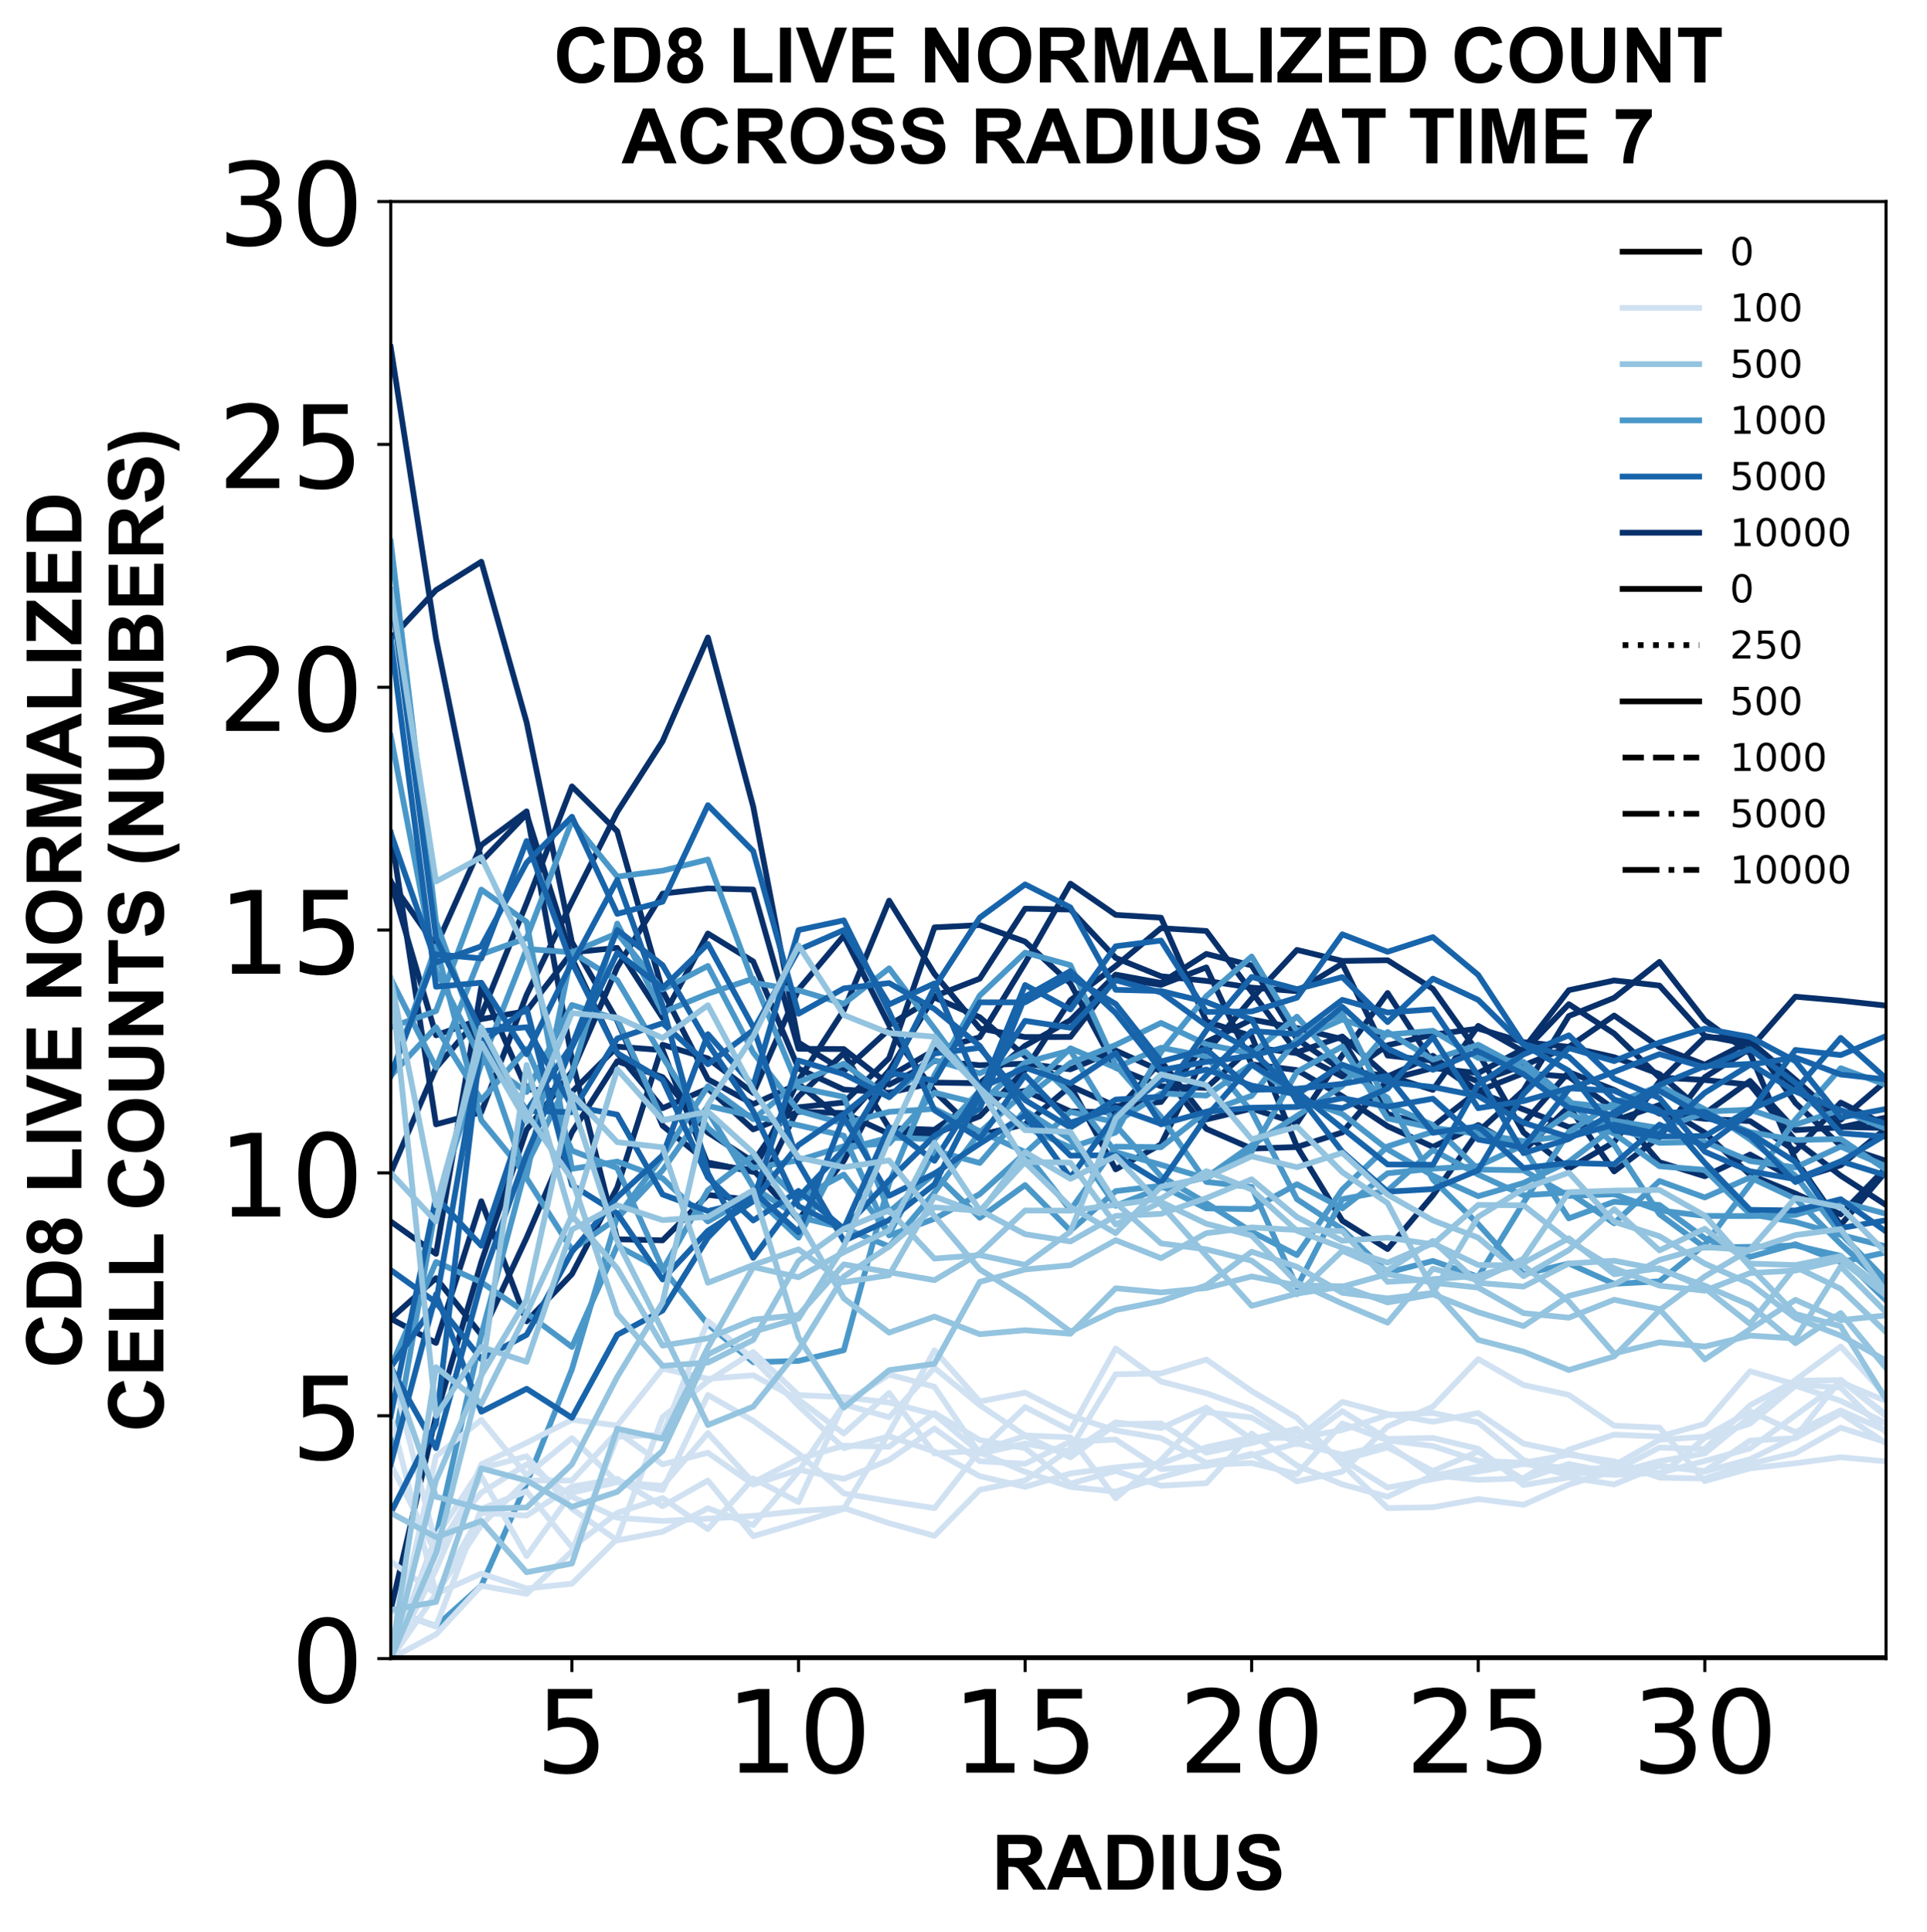 <?xml version="1.0" encoding="utf-8" standalone="no"?>
<!DOCTYPE svg PUBLIC "-//W3C//DTD SVG 1.1//EN"
  "http://www.w3.org/Graphics/SVG/1.1/DTD/svg11.dtd">
<!-- Created with matplotlib (https://matplotlib.org/) -->
<svg height="504.658pt" version="1.1" viewBox="0 0 503.356 504.658" width="503.356pt" xmlns="http://www.w3.org/2000/svg" xmlns:xlink="http://www.w3.org/1999/xlink">
 <defs>
  <style type="text/css">
*{stroke-linecap:butt;stroke-linejoin:round;}
  </style>
 </defs>
 <g id="figure_1">
  <g id="patch_1">
   <path d="M 0 504.658 
L 503.356 504.658 
L 503.356 -0 
L 0 -0 
z
" style="fill:#ffffff;"/>
  </g>
  <g id="axes_1">
   <g id="patch_2">
    <path d="M 102.056 433.161 
L 492.656 433.161 
L 492.656 52.641 
L 102.056 52.641 
z
" style="fill:#ffffff;"/>
   </g>
   <g id="matplotlib.axis_1">
    <g id="xtick_1">
     <g id="line2d_1">
      <defs>
       <path d="M 0 0 
L 0 3.5 
" id="m8f7a5e257a" style="stroke:#000000;stroke-width:0.8;"/>
      </defs>
      <g>
       <use style="stroke:#000000;stroke-width:0.8;" x="149.401" xlink:href="#m8f7a5e257a" y="433.161"/>
      </g>
     </g>
     <g id="text_1">
      <!-- 5 -->
      <defs>
       <path d="M 10.797 72.906 
L 49.516 72.906 
L 49.516 64.594 
L 19.828 64.594 
L 19.828 46.734 
Q 21.969 47.469 24.109 47.828 
Q 26.266 48.188 28.422 48.188 
Q 40.625 48.188 47.75 41.5 
Q 54.891 34.812 54.891 23.391 
Q 54.891 11.625 47.562 5.094 
Q 40.234 -1.422 26.906 -1.422 
Q 22.312 -1.422 17.547 -0.641 
Q 12.797 0.141 7.719 1.703 
L 7.719 11.625 
Q 12.109 9.234 16.797 8.062 
Q 21.484 6.891 26.703 6.891 
Q 35.156 6.891 40.078 11.328 
Q 45.016 15.766 45.016 23.391 
Q 45.016 31 40.078 35.438 
Q 35.156 39.891 26.703 39.891 
Q 22.75 39.891 18.812 39.016 
Q 14.891 38.141 10.797 36.281 
z
" id="DejaVuSans-53"/>
      </defs>
      <g transform="translate(139.857 462.957)scale(0.3 -0.3)">
       <use xlink:href="#DejaVuSans-53"/>
      </g>
     </g>
    </g>
    <g id="xtick_2">
     <g id="line2d_2">
      <g>
       <use style="stroke:#000000;stroke-width:0.8;" x="208.583" xlink:href="#m8f7a5e257a" y="433.161"/>
      </g>
     </g>
     <g id="text_2">
      <!-- 10 -->
      <defs>
       <path d="M 12.406 8.297 
L 28.516 8.297 
L 28.516 63.922 
L 10.984 60.406 
L 10.984 69.391 
L 28.422 72.906 
L 38.281 72.906 
L 38.281 8.297 
L 54.391 8.297 
L 54.391 0 
L 12.406 0 
z
" id="DejaVuSans-49"/>
       <path d="M 31.781 66.406 
Q 24.172 66.406 20.328 58.906 
Q 16.5 51.422 16.5 36.375 
Q 16.5 21.391 20.328 13.891 
Q 24.172 6.391 31.781 6.391 
Q 39.453 6.391 43.281 13.891 
Q 47.125 21.391 47.125 36.375 
Q 47.125 51.422 43.281 58.906 
Q 39.453 66.406 31.781 66.406 
z
M 31.781 74.219 
Q 44.047 74.219 50.516 64.516 
Q 56.984 54.828 56.984 36.375 
Q 56.984 17.969 50.516 8.266 
Q 44.047 -1.422 31.781 -1.422 
Q 19.531 -1.422 13.062 8.266 
Q 6.594 17.969 6.594 36.375 
Q 6.594 54.828 13.062 64.516 
Q 19.531 74.219 31.781 74.219 
z
" id="DejaVuSans-48"/>
      </defs>
      <g transform="translate(189.495 462.957)scale(0.3 -0.3)">
       <use xlink:href="#DejaVuSans-49"/>
       <use x="63.623" xlink:href="#DejaVuSans-48"/>
      </g>
     </g>
    </g>
    <g id="xtick_3">
     <g id="line2d_3">
      <g>
       <use style="stroke:#000000;stroke-width:0.8;" x="267.765" xlink:href="#m8f7a5e257a" y="433.161"/>
      </g>
     </g>
     <g id="text_3">
      <!-- 15 -->
      <g transform="translate(248.677 462.957)scale(0.3 -0.3)">
       <use xlink:href="#DejaVuSans-49"/>
       <use x="63.623" xlink:href="#DejaVuSans-53"/>
      </g>
     </g>
    </g>
    <g id="xtick_4">
     <g id="line2d_4">
      <g>
       <use style="stroke:#000000;stroke-width:0.8;" x="326.947" xlink:href="#m8f7a5e257a" y="433.161"/>
      </g>
     </g>
     <g id="text_4">
      <!-- 20 -->
      <defs>
       <path d="M 19.188 8.297 
L 53.609 8.297 
L 53.609 0 
L 7.328 0 
L 7.328 8.297 
Q 12.938 14.109 22.625 23.891 
Q 32.328 33.688 34.812 36.531 
Q 39.547 41.844 41.422 45.531 
Q 43.312 49.219 43.312 52.781 
Q 43.312 58.594 39.234 62.25 
Q 35.156 65.922 28.609 65.922 
Q 23.969 65.922 18.812 64.312 
Q 13.672 62.703 7.812 59.422 
L 7.812 69.391 
Q 13.766 71.781 18.938 73 
Q 24.125 74.219 28.422 74.219 
Q 39.75 74.219 46.484 68.547 
Q 53.219 62.891 53.219 53.422 
Q 53.219 48.922 51.531 44.891 
Q 49.859 40.875 45.406 35.406 
Q 44.188 33.984 37.641 27.219 
Q 31.109 20.453 19.188 8.297 
z
" id="DejaVuSans-50"/>
      </defs>
      <g transform="translate(307.859 462.957)scale(0.3 -0.3)">
       <use xlink:href="#DejaVuSans-50"/>
       <use x="63.623" xlink:href="#DejaVuSans-48"/>
      </g>
     </g>
    </g>
    <g id="xtick_5">
     <g id="line2d_5">
      <g>
       <use style="stroke:#000000;stroke-width:0.8;" x="386.128" xlink:href="#m8f7a5e257a" y="433.161"/>
      </g>
     </g>
     <g id="text_5">
      <!-- 25 -->
      <g transform="translate(367.041 462.957)scale(0.3 -0.3)">
       <use xlink:href="#DejaVuSans-50"/>
       <use x="63.623" xlink:href="#DejaVuSans-53"/>
      </g>
     </g>
    </g>
    <g id="xtick_6">
     <g id="line2d_6">
      <g>
       <use style="stroke:#000000;stroke-width:0.8;" x="445.31" xlink:href="#m8f7a5e257a" y="433.161"/>
      </g>
     </g>
     <g id="text_6">
      <!-- 30 -->
      <defs>
       <path d="M 40.578 39.312 
Q 47.656 37.797 51.625 33 
Q 55.609 28.219 55.609 21.188 
Q 55.609 10.406 48.188 4.484 
Q 40.766 -1.422 27.094 -1.422 
Q 22.516 -1.422 17.656 -0.516 
Q 12.797 0.391 7.625 2.203 
L 7.625 11.719 
Q 11.719 9.328 16.594 8.109 
Q 21.484 6.891 26.812 6.891 
Q 36.078 6.891 40.938 10.547 
Q 45.797 14.203 45.797 21.188 
Q 45.797 27.641 41.281 31.266 
Q 36.766 34.906 28.719 34.906 
L 20.219 34.906 
L 20.219 43.016 
L 29.109 43.016 
Q 36.375 43.016 40.234 45.922 
Q 44.094 48.828 44.094 54.297 
Q 44.094 59.906 40.109 62.906 
Q 36.141 65.922 28.719 65.922 
Q 24.656 65.922 20.016 65.031 
Q 15.375 64.156 9.812 62.312 
L 9.812 71.094 
Q 15.438 72.656 20.344 73.438 
Q 25.25 74.219 29.594 74.219 
Q 40.828 74.219 47.359 69.109 
Q 53.906 64.016 53.906 55.328 
Q 53.906 49.266 50.438 45.094 
Q 46.969 40.922 40.578 39.312 
z
" id="DejaVuSans-51"/>
      </defs>
      <g transform="translate(426.223 462.957)scale(0.3 -0.3)">
       <use xlink:href="#DejaVuSans-51"/>
       <use x="63.623" xlink:href="#DejaVuSans-48"/>
      </g>
     </g>
    </g>
    <g id="text_7">
     <!-- RADIUS -->
     <defs>
      <path d="M 7.328 0 
L 7.328 71.578 
L 37.75 71.578 
Q 49.219 71.578 54.422 69.641 
Q 59.625 67.719 62.75 62.781 
Q 65.875 57.859 65.875 51.516 
Q 65.875 43.453 61.125 38.203 
Q 56.391 32.953 46.969 31.594 
Q 51.656 28.859 54.703 25.578 
Q 57.766 22.312 62.938 13.969 
L 71.688 0 
L 54.391 0 
L 43.953 15.578 
Q 38.375 23.922 36.328 26.094 
Q 34.281 28.266 31.984 29.078 
Q 29.688 29.891 24.703 29.891 
L 21.781 29.891 
L 21.781 0 
z
M 21.781 41.312 
L 32.469 41.312 
Q 42.875 41.312 45.453 42.188 
Q 48.047 43.062 49.516 45.203 
Q 50.984 47.359 50.984 50.594 
Q 50.984 54.203 49.047 56.422 
Q 47.125 58.641 43.609 59.234 
Q 41.844 59.469 33.062 59.469 
L 21.781 59.469 
z
" id="Arial-BoldMT-82"/>
      <path d="M 71.828 0 
L 56.109 0 
L 49.859 16.266 
L 21.234 16.266 
L 15.328 0 
L 0 0 
L 27.875 71.578 
L 43.172 71.578 
z
M 45.219 28.328 
L 35.359 54.891 
L 25.688 28.328 
z
" id="Arial-BoldMT-65"/>
      <path d="M 7.234 71.578 
L 33.641 71.578 
Q 42.578 71.578 47.266 70.219 
Q 53.562 68.359 58.047 63.625 
Q 62.547 58.891 64.891 52.031 
Q 67.234 45.172 67.234 35.109 
Q 67.234 26.266 65.047 19.875 
Q 62.359 12.062 57.375 7.234 
Q 53.609 3.562 47.219 1.516 
Q 42.438 0 34.422 0 
L 7.234 0 
z
M 21.688 59.469 
L 21.688 12.062 
L 32.469 12.062 
Q 38.531 12.062 41.219 12.75 
Q 44.734 13.625 47.047 15.719 
Q 49.359 17.828 50.828 22.625 
Q 52.297 27.438 52.297 35.75 
Q 52.297 44.047 50.828 48.484 
Q 49.359 52.938 46.719 55.422 
Q 44.094 57.906 40.047 58.797 
Q 37.016 59.469 28.172 59.469 
z
" id="Arial-BoldMT-68"/>
      <path d="M 6.844 0 
L 6.844 71.578 
L 21.297 71.578 
L 21.297 0 
z
" id="Arial-BoldMT-73"/>
      <path d="M 7.172 71.578 
L 21.625 71.578 
L 21.625 32.812 
Q 21.625 23.578 22.172 20.844 
Q 23.094 16.453 26.578 13.797 
Q 30.078 11.141 36.141 11.141 
Q 42.281 11.141 45.406 13.641 
Q 48.531 16.156 49.172 19.812 
Q 49.812 23.484 49.812 31.984 
L 49.812 71.578 
L 64.266 71.578 
L 64.266 33.984 
Q 64.266 21.094 63.094 15.766 
Q 61.922 10.453 58.766 6.781 
Q 55.609 3.125 50.328 0.953 
Q 45.062 -1.219 36.578 -1.219 
Q 26.312 -1.219 21.016 1.141 
Q 15.719 3.516 12.641 7.297 
Q 9.578 11.078 8.594 15.234 
Q 7.172 21.391 7.172 33.406 
z
" id="Arial-BoldMT-85"/>
      <path d="M 3.609 23.297 
L 17.672 24.656 
Q 18.953 17.578 22.828 14.25 
Q 26.703 10.938 33.297 10.938 
Q 40.281 10.938 43.812 13.891 
Q 47.359 16.844 47.359 20.797 
Q 47.359 23.344 45.875 25.125 
Q 44.391 26.906 40.672 28.219 
Q 38.141 29.109 29.109 31.344 
Q 17.484 34.234 12.797 38.422 
Q 6.203 44.344 6.203 52.828 
Q 6.203 58.297 9.297 63.062 
Q 12.406 67.828 18.234 70.312 
Q 24.078 72.797 32.328 72.797 
Q 45.797 72.797 52.609 66.891 
Q 59.422 60.984 59.766 51.125 
L 45.312 50.484 
Q 44.391 56 41.328 58.422 
Q 38.281 60.844 32.172 60.844 
Q 25.875 60.844 22.312 58.25 
Q 20.016 56.594 20.016 53.812 
Q 20.016 51.266 22.172 49.469 
Q 24.906 47.172 35.453 44.672 
Q 46 42.188 51.047 39.516 
Q 56.109 36.859 58.953 32.25 
Q 61.812 27.641 61.812 20.844 
Q 61.812 14.703 58.391 9.328 
Q 54.984 3.953 48.734 1.344 
Q 42.484 -1.266 33.156 -1.266 
Q 19.578 -1.266 12.297 5 
Q 5.031 11.281 3.609 23.297 
z
" id="Arial-BoldMT-83"/>
     </defs>
     <g transform="translate(259.02 493.511)scale(0.2 -0.2)">
      <use xlink:href="#Arial-BoldMT-82"/>
      <use x="72.217" xlink:href="#Arial-BoldMT-65"/>
      <use x="144.434" xlink:href="#Arial-BoldMT-68"/>
      <use x="216.65" xlink:href="#Arial-BoldMT-73"/>
      <use x="244.434" xlink:href="#Arial-BoldMT-85"/>
      <use x="316.65" xlink:href="#Arial-BoldMT-83"/>
     </g>
    </g>
   </g>
   <g id="matplotlib.axis_2">
    <g id="ytick_1">
     <g id="line2d_7">
      <defs>
       <path d="M 0 0 
L -3.5 0 
" id="mb5ce0dccef" style="stroke:#000000;stroke-width:0.8;"/>
      </defs>
      <g>
       <use style="stroke:#000000;stroke-width:0.8;" x="102.056" xlink:href="#mb5ce0dccef" y="433.161"/>
      </g>
     </g>
     <g id="text_8">
      <!-- 0 -->
      <g transform="translate(75.968 444.559)scale(0.3 -0.3)">
       <use xlink:href="#DejaVuSans-48"/>
      </g>
     </g>
    </g>
    <g id="ytick_2">
     <g id="line2d_8">
      <g>
       <use style="stroke:#000000;stroke-width:0.8;" x="102.056" xlink:href="#mb5ce0dccef" y="369.741"/>
      </g>
     </g>
     <g id="text_9">
      <!-- 5 -->
      <g transform="translate(75.968 381.139)scale(0.3 -0.3)">
       <use xlink:href="#DejaVuSans-53"/>
      </g>
     </g>
    </g>
    <g id="ytick_3">
     <g id="line2d_9">
      <g>
       <use style="stroke:#000000;stroke-width:0.8;" x="102.056" xlink:href="#mb5ce0dccef" y="306.321"/>
      </g>
     </g>
     <g id="text_10">
      <!-- 10 -->
      <g transform="translate(56.881 317.719)scale(0.3 -0.3)">
       <use xlink:href="#DejaVuSans-49"/>
       <use x="63.623" xlink:href="#DejaVuSans-48"/>
      </g>
     </g>
    </g>
    <g id="ytick_4">
     <g id="line2d_10">
      <g>
       <use style="stroke:#000000;stroke-width:0.8;" x="102.056" xlink:href="#mb5ce0dccef" y="242.901"/>
      </g>
     </g>
     <g id="text_11">
      <!-- 15 -->
      <g transform="translate(56.881 254.299)scale(0.3 -0.3)">
       <use xlink:href="#DejaVuSans-49"/>
       <use x="63.623" xlink:href="#DejaVuSans-53"/>
      </g>
     </g>
    </g>
    <g id="ytick_5">
     <g id="line2d_11">
      <g>
       <use style="stroke:#000000;stroke-width:0.8;" x="102.056" xlink:href="#mb5ce0dccef" y="179.481"/>
      </g>
     </g>
     <g id="text_12">
      <!-- 20 -->
      <g transform="translate(56.881 190.879)scale(0.3 -0.3)">
       <use xlink:href="#DejaVuSans-50"/>
       <use x="63.623" xlink:href="#DejaVuSans-48"/>
      </g>
     </g>
    </g>
    <g id="ytick_6">
     <g id="line2d_12">
      <g>
       <use style="stroke:#000000;stroke-width:0.8;" x="102.056" xlink:href="#mb5ce0dccef" y="116.061"/>
      </g>
     </g>
     <g id="text_13">
      <!-- 25 -->
      <g transform="translate(56.881 127.459)scale(0.3 -0.3)">
       <use xlink:href="#DejaVuSans-50"/>
       <use x="63.623" xlink:href="#DejaVuSans-53"/>
      </g>
     </g>
    </g>
    <g id="ytick_7">
     <g id="line2d_13">
      <g>
       <use style="stroke:#000000;stroke-width:0.8;" x="102.056" xlink:href="#mb5ce0dccef" y="52.641"/>
      </g>
     </g>
     <g id="text_14">
      <!-- 30 -->
      <g transform="translate(56.881 64.039)scale(0.3 -0.3)">
       <use xlink:href="#DejaVuSans-51"/>
       <use x="63.623" xlink:href="#DejaVuSans-48"/>
      </g>
     </g>
    </g>
    <g id="text_15">
     <!-- CD8 LIVE NORMALIZED -->
     <defs>
      <path d="M 53.078 26.312 
L 67.094 21.875 
Q 63.875 10.156 56.375 4.469 
Q 48.875 -1.219 37.359 -1.219 
Q 23.094 -1.219 13.906 8.516 
Q 4.734 18.266 4.734 35.156 
Q 4.734 53.031 13.953 62.906 
Q 23.188 72.797 38.234 72.797 
Q 51.375 72.797 59.578 65.047 
Q 64.453 60.453 66.891 51.859 
L 52.594 48.438 
Q 51.312 54 47.281 57.219 
Q 43.266 60.453 37.5 60.453 
Q 29.547 60.453 24.578 54.734 
Q 19.625 49.031 19.625 36.234 
Q 19.625 22.656 24.5 16.891 
Q 29.391 11.141 37.203 11.141 
Q 42.969 11.141 47.109 14.797 
Q 51.266 18.453 53.078 26.312 
z
" id="Arial-BoldMT-67"/>
      <path d="M 16.016 38.625 
Q 10.688 40.875 8.266 44.797 
Q 5.859 48.734 5.859 53.422 
Q 5.859 61.422 11.453 66.641 
Q 17.047 71.875 27.344 71.875 
Q 37.547 71.875 43.188 66.641 
Q 48.828 61.422 48.828 53.422 
Q 48.828 48.438 46.234 44.547 
Q 43.656 40.672 38.969 38.625 
Q 44.922 36.234 48.016 31.641 
Q 51.125 27.047 51.125 21.047 
Q 51.125 11.141 44.797 4.938 
Q 38.484 -1.266 27.984 -1.266 
Q 18.219 -1.266 11.719 3.859 
Q 4.047 9.906 4.047 20.453 
Q 4.047 26.266 6.922 31.125 
Q 9.812 35.984 16.016 38.625 
z
M 18.844 52.438 
Q 18.844 48.344 21.156 46.047 
Q 23.484 43.75 27.344 43.75 
Q 31.25 43.75 33.594 46.062 
Q 35.938 48.391 35.938 52.484 
Q 35.938 56.344 33.609 58.656 
Q 31.297 60.984 27.484 60.984 
Q 23.531 60.984 21.188 58.641 
Q 18.844 56.297 18.844 52.438 
z
M 17.578 21.781 
Q 17.578 16.109 20.484 12.938 
Q 23.391 9.766 27.734 9.766 
Q 31.984 9.766 34.766 12.812 
Q 37.547 15.875 37.547 21.625 
Q 37.547 26.656 34.719 29.703 
Q 31.891 32.766 27.547 32.766 
Q 22.516 32.766 20.047 29.297 
Q 17.578 25.828 17.578 21.781 
z
" id="Arial-BoldMT-56"/>
      <path id="Arial-BoldMT-32"/>
      <path d="M 7.672 0 
L 7.672 71 
L 22.125 71 
L 22.125 12.062 
L 58.062 12.062 
L 58.062 0 
z
" id="Arial-BoldMT-76"/>
      <path d="M 25.531 0 
L -0.047 71.578 
L 15.625 71.578 
L 33.734 18.609 
L 51.266 71.578 
L 66.609 71.578 
L 40.969 0 
z
" id="Arial-BoldMT-86"/>
      <path d="M 7.281 0 
L 7.281 71.578 
L 60.359 71.578 
L 60.359 59.469 
L 21.734 59.469 
L 21.734 43.609 
L 57.672 43.609 
L 57.672 31.547 
L 21.734 31.547 
L 21.734 12.062 
L 61.719 12.062 
L 61.719 0 
z
" id="Arial-BoldMT-69"/>
      <path d="M 7.422 0 
L 7.422 71.578 
L 21.484 71.578 
L 50.781 23.781 
L 50.781 71.578 
L 64.203 71.578 
L 64.203 0 
L 49.703 0 
L 20.844 46.688 
L 20.844 0 
z
" id="Arial-BoldMT-78"/>
      <path d="M 4.344 35.359 
Q 4.344 46.297 7.625 53.719 
Q 10.062 59.188 14.281 63.531 
Q 18.5 67.875 23.531 69.969 
Q 30.219 72.797 38.969 72.797 
Q 54.781 72.797 64.281 62.984 
Q 73.781 53.172 73.781 35.688 
Q 73.781 18.359 64.359 8.562 
Q 54.938 -1.219 39.156 -1.219 
Q 23.188 -1.219 13.766 8.516 
Q 4.344 18.266 4.344 35.359 
z
M 19.234 35.844 
Q 19.234 23.688 24.844 17.406 
Q 30.469 11.141 39.109 11.141 
Q 47.75 11.141 53.297 17.359 
Q 58.844 23.578 58.844 36.031 
Q 58.844 48.344 53.438 54.391 
Q 48.047 60.453 39.109 60.453 
Q 30.172 60.453 24.703 54.312 
Q 19.234 48.188 19.234 35.844 
z
" id="Arial-BoldMT-79"/>
      <path d="M 7.078 0 
L 7.078 71.578 
L 28.719 71.578 
L 41.703 22.75 
L 54.547 71.578 
L 76.219 71.578 
L 76.219 0 
L 62.797 0 
L 62.797 56.344 
L 48.578 0 
L 34.672 0 
L 20.516 56.344 
L 20.516 0 
z
" id="Arial-BoldMT-77"/>
      <path d="M 1.078 0 
L 1.078 13.031 
L 38.672 59.469 
L 5.328 59.469 
L 5.328 71.578 
L 57.719 71.578 
L 57.719 60.359 
L 18.5 12.062 
L 59.234 12.062 
L 59.234 0 
z
" id="Arial-BoldMT-90"/>
     </defs>
     <g transform="translate(21.253 357.348)rotate(-90)scale(0.2 -0.2)">
      <use xlink:href="#Arial-BoldMT-67"/>
      <use x="72.217" xlink:href="#Arial-BoldMT-68"/>
      <use x="144.434" xlink:href="#Arial-BoldMT-56"/>
      <use x="200.049" xlink:href="#Arial-BoldMT-32"/>
      <use x="227.832" xlink:href="#Arial-BoldMT-76"/>
      <use x="288.916" xlink:href="#Arial-BoldMT-73"/>
      <use x="316.699" xlink:href="#Arial-BoldMT-86"/>
      <use x="383.398" xlink:href="#Arial-BoldMT-69"/>
      <use x="450.098" xlink:href="#Arial-BoldMT-32"/>
      <use x="477.881" xlink:href="#Arial-BoldMT-78"/>
      <use x="550.098" xlink:href="#Arial-BoldMT-79"/>
      <use x="627.881" xlink:href="#Arial-BoldMT-82"/>
      <use x="700.098" xlink:href="#Arial-BoldMT-77"/>
      <use x="783.398" xlink:href="#Arial-BoldMT-65"/>
      <use x="855.615" xlink:href="#Arial-BoldMT-76"/>
      <use x="916.699" xlink:href="#Arial-BoldMT-73"/>
      <use x="944.482" xlink:href="#Arial-BoldMT-90"/>
      <use x="1005.566" xlink:href="#Arial-BoldMT-69"/>
      <use x="1072.266" xlink:href="#Arial-BoldMT-68"/>
     </g>
     <!-- CELL COUNTS (NUMBERS) -->
     <defs>
      <path d="M 23.391 0 
L 23.391 59.469 
L 2.156 59.469 
L 2.156 71.578 
L 59.031 71.578 
L 59.031 59.469 
L 37.844 59.469 
L 37.844 0 
z
" id="Arial-BoldMT-84"/>
      <path d="M 29.938 -21.047 
L 20.516 -21.047 
Q 13.031 -9.766 9.125 2.391 
Q 5.219 14.547 5.219 25.922 
Q 5.219 40.047 10.062 52.641 
Q 14.266 63.578 20.703 72.797 
L 30.078 72.797 
Q 23.391 58.016 20.875 47.625 
Q 18.359 37.25 18.359 25.641 
Q 18.359 17.625 19.844 9.219 
Q 21.344 0.828 23.922 -6.734 
Q 25.641 -11.719 29.938 -21.047 
z
" id="Arial-BoldMT-40"/>
      <path d="M 7.328 71.578 
L 35.938 71.578 
Q 44.438 71.578 48.609 70.875 
Q 52.781 70.172 56.078 67.922 
Q 59.375 65.672 61.562 61.938 
Q 63.766 58.203 63.766 53.562 
Q 63.766 48.531 61.047 44.328 
Q 58.344 40.141 53.719 38.031 
Q 60.25 36.141 63.766 31.547 
Q 67.281 26.953 67.281 20.75 
Q 67.281 15.875 65.016 11.25 
Q 62.75 6.641 58.812 3.875 
Q 54.891 1.125 49.125 0.484 
Q 45.516 0.094 31.688 0 
L 7.328 0 
z
M 21.781 59.672 
L 21.781 43.109 
L 31.25 43.109 
Q 39.703 43.109 41.75 43.359 
Q 45.453 43.797 47.578 45.922 
Q 49.703 48.047 49.703 51.516 
Q 49.703 54.828 47.875 56.906 
Q 46.047 58.984 42.438 59.422 
Q 40.281 59.672 30.078 59.672 
z
M 21.781 31.203 
L 21.781 12.062 
L 35.156 12.062 
Q 42.969 12.062 45.062 12.5 
Q 48.297 13.094 50.312 15.359 
Q 52.344 17.625 52.344 21.438 
Q 52.344 24.656 50.781 26.906 
Q 49.219 29.156 46.266 30.172 
Q 43.312 31.203 33.453 31.203 
z
" id="Arial-BoldMT-66"/>
      <path d="M 3.375 -21.047 
Q 7.422 -12.359 9.078 -7.719 
Q 10.75 -3.078 12.156 2.969 
Q 13.578 9.031 14.25 14.469 
Q 14.938 19.922 14.938 25.641 
Q 14.938 37.25 12.453 47.625 
Q 9.969 58.016 3.266 72.797 
L 12.594 72.797 
Q 19.969 62.312 24.047 50.531 
Q 28.125 38.766 28.125 26.656 
Q 28.125 16.453 24.906 4.781 
Q 21.234 -8.297 12.844 -21.047 
z
" id="Arial-BoldMT-41"/>
     </defs>
     <g transform="translate(42.671 374.003)rotate(-90)scale(0.2 -0.2)">
      <use xlink:href="#Arial-BoldMT-67"/>
      <use x="72.217" xlink:href="#Arial-BoldMT-69"/>
      <use x="138.916" xlink:href="#Arial-BoldMT-76"/>
      <use x="200" xlink:href="#Arial-BoldMT-76"/>
      <use x="261.068" xlink:href="#Arial-BoldMT-32"/>
      <use x="288.852" xlink:href="#Arial-BoldMT-67"/>
      <use x="361.068" xlink:href="#Arial-BoldMT-79"/>
      <use x="438.852" xlink:href="#Arial-BoldMT-85"/>
      <use x="511.068" xlink:href="#Arial-BoldMT-78"/>
      <use x="583.285" xlink:href="#Arial-BoldMT-84"/>
      <use x="644.369" xlink:href="#Arial-BoldMT-83"/>
      <use x="711.068" xlink:href="#Arial-BoldMT-32"/>
      <use x="738.852" xlink:href="#Arial-BoldMT-40"/>
      <use x="772.152" xlink:href="#Arial-BoldMT-78"/>
      <use x="844.369" xlink:href="#Arial-BoldMT-85"/>
      <use x="916.586" xlink:href="#Arial-BoldMT-77"/>
      <use x="999.887" xlink:href="#Arial-BoldMT-66"/>
      <use x="1072.104" xlink:href="#Arial-BoldMT-69"/>
      <use x="1138.803" xlink:href="#Arial-BoldMT-82"/>
      <use x="1211.02" xlink:href="#Arial-BoldMT-83"/>
      <use x="1277.719" xlink:href="#Arial-BoldMT-41"/>
     </g>
    </g>
   </g>
   <g id="line2d_14">
    <path clip-path="url(#p96b36f9a07)" d="M 102.056 306.321 
L 113.892 278.839 
L 125.728 265.098 
L 137.565 235.855 
L 149.401 205.378 
L 161.237 217.11 
L 173.074 258.756 
L 184.91 281.859 
L 196.747 288.352 
L 208.583 283.067 
L 220.419 292.792 
L 232.256 279.608 
L 244.092 260.166 
L 255.928 255.585 
L 267.765 237.314 
L 279.601 237.546 
L 291.437 250.168 
L 303.274 254.963 
L 315.11 256.172 
L 326.947 257.922 
L 338.783 258.862 
L 350.619 251.659 
L 362.456 275.668 
L 374.292 277.001 
L 386.128 285.269 
L 397.965 289.747 
L 409.801 294.369 
L 421.637 292.698 
L 433.474 288.579 
L 445.31 295.824 
L 457.147 306.815 
L 468.983 311.709 
L 480.819 317.156 
L 492.656 304.976 
" style="fill:none;stroke:#08306b;stroke-linecap:square;stroke-width:1.5;"/>
   </g>
   <g id="line2d_15">
    <path clip-path="url(#p96b36f9a07)" d="M 102.056 230.217 
L 113.892 247.129 
L 125.728 220.704 
L 137.565 211.896 
L 149.401 276.725 
L 161.237 323.656 
L 173.074 323.938 
L 184.91 312.059 
L 196.747 313.456 
L 208.583 289.174 
L 220.419 287.929 
L 232.256 276.341 
L 244.092 242.197 
L 255.928 241.6 
L 267.765 245.921 
L 279.601 256.854 
L 291.437 278.839 
L 303.274 283.689 
L 315.11 284.124 
L 326.947 273.499 
L 338.783 275.034 
L 350.619 281.155 
L 362.456 272.978 
L 374.292 270.199 
L 386.128 268.622 
L 397.965 272.159 
L 409.801 273.392 
L 421.637 276.099 
L 433.474 280.5 
L 445.31 290.794 
L 457.147 282.292 
L 468.983 295.138 
L 480.819 294.43 
L 492.656 291.844 
" style="fill:none;stroke:#08306b;stroke-linecap:square;stroke-width:1.5;"/>
   </g>
   <g id="line2d_16">
    <path clip-path="url(#p96b36f9a07)" d="M 102.056 420.477 
L 113.892 369.741 
L 125.728 329.575 
L 137.565 295.047 
L 149.401 279.896 
L 161.237 252.626 
L 173.074 233.388 
L 184.91 232.029 
L 196.747 232.331 
L 208.583 273.907 
L 220.419 273.977 
L 232.256 283.259 
L 244.092 277.078 
L 255.928 278.189 
L 267.765 277.782 
L 279.601 279.262 
L 291.437 274.347 
L 303.274 279.71 
L 315.11 294.812 
L 326.947 299.979 
L 338.783 299.556 
L 350.619 295.751 
L 362.456 282.01 
L 374.292 278.931 
L 386.128 280.249 
L 397.965 273.935 
L 409.801 258.594 
L 421.637 256.055 
L 433.474 257.397 
L 445.31 270.529 
L 457.147 272.779 
L 468.983 284.227 
L 480.819 294.298 
L 492.656 294.598 
" style="fill:none;stroke:#08306b;stroke-linecap:square;stroke-width:1.5;"/>
   </g>
   <g id="line2d_17">
    <path clip-path="url(#p96b36f9a07)" d="M 102.056 230.217 
L 113.892 270.383 
L 125.728 266.155 
L 137.565 264.041 
L 149.401 248.715 
L 161.237 247.552 
L 173.074 265.803 
L 184.91 243.807 
L 196.747 251.093 
L 208.583 279.074 
L 220.419 284.547 
L 232.256 285.373 
L 244.092 282.715 
L 255.928 282.905 
L 267.765 273.101 
L 279.601 266.437 
L 291.437 254.528 
L 303.274 256.704 
L 315.11 249.126 
L 326.947 252.136 
L 338.783 271.335 
L 350.619 279.544 
L 362.456 280.953 
L 374.292 284.63 
L 386.128 267.917 
L 397.965 274.611 
L 409.801 262.252 
L 421.637 269.913 
L 433.474 281.406 
L 445.31 282.047 
L 457.147 283.279 
L 468.983 297.933 
L 480.819 307.048 
L 492.656 314.713 
" style="fill:none;stroke:#08306b;stroke-linecap:square;stroke-width:1.5;"/>
   </g>
   <g id="line2d_18">
    <path clip-path="url(#p96b36f9a07)" d="M 102.056 319.005 
L 113.892 327.461 
L 125.728 257.699 
L 137.565 284.477 
L 149.401 285.181 
L 161.237 273.343 
L 173.074 274.259 
L 184.91 304.207 
L 196.747 305.529 
L 208.583 318.535 
L 220.419 303.15 
L 232.256 281.145 
L 244.092 274.259 
L 255.928 270.871 
L 267.765 251.508 
L 279.601 230.781 
L 291.437 238.938 
L 303.274 239.668 
L 315.11 266.742 
L 326.947 270.606 
L 338.783 299.451 
L 350.619 318.804 
L 362.456 326.212 
L 374.292 312.204 
L 386.128 295.575 
L 397.965 284.758 
L 409.801 265.342 
L 421.637 260.596 
L 433.474 251.206 
L 445.31 266.447 
L 457.147 275.105 
L 468.983 302.912 
L 480.819 319.93 
L 492.656 305.937 
" style="fill:none;stroke:#08306b;stroke-linecap:square;stroke-width:1.5;"/>
   </g>
   <g id="line2d_19">
    <path clip-path="url(#p96b36f9a07)" d="M 102.056 166.797 
L 113.892 154.113 
L 125.728 146.714 
L 137.565 188.642 
L 149.401 246.072 
L 161.237 266.578 
L 173.074 293.99 
L 184.91 303.603 
L 196.747 306.057 
L 208.583 282.128 
L 220.419 263.83 
L 232.256 235.214 
L 244.092 254.352 
L 255.928 268.594 
L 267.765 270.836 
L 279.601 270.806 
L 291.437 255.453 
L 303.274 257.202 
L 315.11 252.649 
L 326.947 277.949 
L 338.783 279.473 
L 350.619 286.289 
L 362.456 294.118 
L 374.292 299.52 
L 386.128 293.813 
L 397.965 300.571 
L 409.801 289.003 
L 421.637 305.93 
L 433.474 296.959 
L 445.31 281.318 
L 457.147 273.836 
L 468.983 260.291 
L 480.819 261.333 
L 492.656 262.632 
" style="fill:none;stroke:#08306b;stroke-linecap:square;stroke-width:1.5;"/>
   </g>
   <g id="line2d_20">
    <path clip-path="url(#p96b36f9a07)" d="M 102.056 90.693 
L 113.892 166.797 
L 125.728 224.932 
L 137.565 212.601 
L 149.401 250.3 
L 161.237 275.034 
L 173.074 289.409 
L 184.91 284.275 
L 196.747 294.959 
L 208.583 290.349 
L 220.419 290.678 
L 232.256 296.136 
L 244.092 296.104 
L 255.928 291.523 
L 267.765 279.443 
L 279.601 261.223 
L 291.437 252.282 
L 303.274 242.404 
L 315.11 243.136 
L 326.947 259.034 
L 338.783 274.823 
L 350.619 270.685 
L 362.456 281.145 
L 374.292 275.714 
L 386.128 285.181 
L 397.965 293.384 
L 409.801 279.978 
L 421.637 284.633 
L 433.474 290.844 
L 445.31 292.179 
L 457.147 292.792 
L 468.983 300.593 
L 480.819 287.956 
L 492.656 293.829 
" style="fill:none;stroke:#08306b;stroke-linecap:square;stroke-width:1.5;"/>
   </g>
   <g id="line2d_21">
    <path clip-path="url(#p96b36f9a07)" d="M 102.056 217.533 
L 113.892 293.637 
L 125.728 290.466 
L 137.565 259.813 
L 149.401 235.502 
L 161.237 212.037 
L 173.074 193.575 
L 184.91 166.495 
L 196.747 210.663 
L 208.583 272.262 
L 220.419 279.685 
L 232.256 268.846 
L 244.092 285.005 
L 255.928 296.402 
L 267.765 293.637 
L 279.601 283.631 
L 291.437 288.881 
L 303.274 287.793 
L 315.11 272.145 
L 326.947 266.267 
L 338.783 268.481 
L 350.619 271.39 
L 362.456 290.947 
L 374.292 294.189 
L 386.128 284.917 
L 397.965 280.277 
L 409.801 281.197 
L 421.637 289.644 
L 433.474 303.528 
L 445.31 307.196 
L 457.147 301.53 
L 468.983 308.026 
L 480.819 304.339 
L 492.656 294.726 
" style="fill:none;stroke:#08306b;stroke-linecap:square;stroke-width:1.5;"/>
   </g>
   <g id="line2d_22">
    <path clip-path="url(#p96b36f9a07)" d="M 102.056 344.373 
L 113.892 333.803 
L 125.728 348.601 
L 137.565 323.233 
L 149.401 295.751 
L 161.237 277.148 
L 173.074 281.306 
L 184.91 295.751 
L 196.747 303.414 
L 208.583 286.356 
L 220.419 275.034 
L 232.256 294.598 
L 244.092 295.047 
L 255.928 286.807 
L 267.765 284.879 
L 279.601 290.255 
L 291.437 290.466 
L 303.274 277.098 
L 315.11 292.345 
L 326.947 289.521 
L 338.783 293.32 
L 350.619 275.618 
L 362.456 259.333 
L 374.292 277.644 
L 386.128 282.451 
L 397.965 278.247 
L 409.801 273.392 
L 421.637 265.216 
L 433.474 273.479 
L 445.31 278.037 
L 457.147 271.934 
L 468.983 281.976 
L 480.819 292.448 
L 492.656 282.299 
" style="fill:none;stroke:#08306b;stroke-linecap:square;stroke-width:1.5;"/>
   </g>
   <g id="line2d_23">
    <path clip-path="url(#p96b36f9a07)" d="M 102.056 344.373 
L 113.892 350.715 
L 125.728 313.72 
L 137.565 345.078 
L 149.401 332.746 
L 161.237 310.126 
L 173.074 272.85 
L 184.91 276.423 
L 196.747 285.445 
L 208.583 258.404 
L 220.419 244.381 
L 232.256 267.693 
L 244.092 260.518 
L 255.928 265.667 
L 267.765 275.819 
L 279.601 283.631 
L 291.437 305.396 
L 303.274 298.86 
L 315.11 274.729 
L 326.947 260.815 
L 338.783 248.081 
L 350.619 250.955 
L 362.456 250.781 
L 374.292 258.251 
L 386.128 274.964 
L 397.965 295.751 
L 409.801 305.183 
L 421.637 298.257 
L 433.474 282.463 
L 445.31 270.894 
L 457.147 271.158 
L 468.983 288.045 
L 480.819 299.253 
L 492.656 303.182 
" style="fill:none;stroke:#08306b;stroke-linecap:square;stroke-width:1.5;"/>
   </g>
   <g id="line2d_24">
    <path clip-path="url(#p96b36f9a07)" d="M 102.056 382.425 
L 113.892 314.777 
L 125.728 277.782 
L 137.565 247.834 
L 149.401 248.715 
L 161.237 256.008 
L 173.074 276.021 
L 184.91 294.543 
L 196.747 305 
L 208.583 303.033 
L 220.419 299.345 
L 232.256 298.634 
L 244.092 285.357 
L 255.928 288.271 
L 267.765 277.48 
L 279.601 274.329 
L 291.437 293.901 
L 303.274 307.192 
L 315.11 314.19 
L 326.947 321.676 
L 338.783 327.778 
L 350.619 310.65 
L 362.456 299.403 
L 374.292 295.567 
L 386.128 294.43 
L 397.965 299.81 
L 409.801 318.192 
L 421.637 313.838 
L 433.474 314.702 
L 445.31 323.379 
L 457.147 328.236 
L 468.983 324.938 
L 480.819 329.641 
L 492.656 327.077 
" style="fill:none;stroke:#4a98c9;stroke-linecap:square;stroke-width:1.5;"/>
   </g>
   <g id="line2d_25">
    <path clip-path="url(#p96b36f9a07)" d="M 102.056 280.953 
L 113.892 268.269 
L 125.728 287.295 
L 137.565 273.907 
L 149.401 300.508 
L 161.237 305.053 
L 173.074 331.337 
L 184.91 345.883 
L 196.747 355.736 
L 208.583 355.413 
L 220.419 352.618 
L 232.256 309.012 
L 244.092 280.777 
L 255.928 259.976 
L 267.765 248.79 
L 279.601 252.062 
L 291.437 278.179 
L 303.274 291.648 
L 315.11 308.67 
L 326.947 309.993 
L 338.783 336.129 
L 350.619 313.167 
L 362.456 310.934 
L 374.292 300.347 
L 386.128 306.762 
L 397.965 312.156 
L 409.801 311.444 
L 421.637 319.475 
L 433.474 308.435 
L 445.31 312.736 
L 457.147 307.519 
L 468.983 313.072 
L 480.819 324.885 
L 492.656 335.661 
" style="fill:none;stroke:#4a98c9;stroke-linecap:square;stroke-width:1.5;"/>
   </g>
   <g id="line2d_26">
    <path clip-path="url(#p96b36f9a07)" d="M 102.056 433.161 
L 113.892 401.451 
L 125.728 348.601 
L 137.565 304.207 
L 149.401 280.425 
L 161.237 241.21 
L 173.074 264.394 
L 184.91 259.511 
L 196.747 255.585 
L 208.583 284.007 
L 220.419 286.45 
L 232.256 316.507 
L 244.092 306.497 
L 255.928 318.03 
L 267.765 309.492 
L 279.601 321.401 
L 291.437 311.078 
L 303.274 309.679 
L 315.11 315.599 
L 326.947 315.779 
L 338.783 309.281 
L 350.619 315.583 
L 362.456 306.417 
L 374.292 305.218 
L 386.128 304.56 
L 397.965 299.049 
L 409.801 290.791 
L 421.637 296.064 
L 433.474 304.585 
L 445.31 305.519 
L 457.147 317.103 
L 468.983 319.142 
L 480.819 322.507 
L 492.656 325.539 
" style="fill:none;stroke:#4a98c9;stroke-linecap:square;stroke-width:1.5;"/>
   </g>
   <g id="line2d_27">
    <path clip-path="url(#p96b36f9a07)" d="M 102.056 280.953 
L 113.892 247.129 
L 125.728 292.58 
L 137.565 307.026 
L 149.401 248.715 
L 161.237 243.747 
L 173.074 258.404 
L 184.91 252.263 
L 196.747 274.875 
L 208.583 290.114 
L 220.419 293.426 
L 232.256 290.37 
L 244.092 289.585 
L 255.928 295.426 
L 267.765 300.885 
L 279.601 316.046 
L 291.437 299.451 
L 303.274 299.606 
L 315.11 290.349 
L 326.947 286.183 
L 338.783 271.44 
L 350.619 266.256 
L 362.456 270.191 
L 374.292 269.188 
L 386.128 276.285 
L 397.965 277.317 
L 409.801 287.377 
L 421.637 298.961 
L 433.474 317.118 
L 445.31 325.785 
L 457.147 325.629 
L 468.983 325.279 
L 480.819 327.99 
L 492.656 339.633 
" style="fill:none;stroke:#4a98c9;stroke-linecap:square;stroke-width:1.5;"/>
   </g>
   <g id="line2d_28">
    <path clip-path="url(#p96b36f9a07)" d="M 102.056 192.165 
L 113.892 253.471 
L 125.728 276.725 
L 137.565 285.181 
L 149.401 262.456 
L 161.237 266.155 
L 173.074 292.58 
L 184.91 290.315 
L 196.747 310.021 
L 208.583 317.831 
L 220.419 320.696 
L 232.256 325.539 
L 244.092 311.43 
L 255.928 295.751 
L 267.765 285.181 
L 279.601 273.766 
L 291.437 278.839 
L 303.274 273.616 
L 315.11 275.903 
L 326.947 290.299 
L 338.783 313.192 
L 350.619 321.019 
L 362.456 332.362 
L 374.292 329.3 
L 386.128 333.451 
L 397.965 314.101 
L 409.801 295.589 
L 421.637 288.078 
L 433.474 283.671 
L 445.31 289.701 
L 457.147 297.583 
L 468.983 307.071 
L 480.819 322.176 
L 492.656 334.316 
" style="fill:none;stroke:#4a98c9;stroke-linecap:square;stroke-width:1.5;"/>
   </g>
   <g id="line2d_29">
    <path clip-path="url(#p96b36f9a07)" d="M 102.056 268.269 
L 113.892 264.041 
L 125.728 232.331 
L 137.565 240.787 
L 149.401 305.264 
L 161.237 303.362 
L 173.074 307.731 
L 184.91 319.005 
L 196.747 312.135 
L 208.583 323.233 
L 220.419 300.191 
L 232.256 297.097 
L 244.092 297.513 
L 255.928 284.856 
L 267.765 286.842 
L 279.601 277.571 
L 291.437 272.894 
L 303.274 267.15 
L 315.11 272.732 
L 326.947 275.168 
L 338.783 265.521 
L 350.619 278.839 
L 362.456 286.719 
L 374.292 308.068 
L 386.128 319.71 
L 397.965 332.789 
L 409.801 329.982 
L 421.637 335.291 
L 433.474 334.634 
L 445.31 325.056 
L 457.147 309.281 
L 468.983 292.41 
L 480.819 278.971 
L 492.656 283.323 
" style="fill:none;stroke:#4a98c9;stroke-linecap:square;stroke-width:1.5;"/>
   </g>
   <g id="line2d_30">
    <path clip-path="url(#p96b36f9a07)" d="M 102.056 141.429 
L 113.892 240.787 
L 125.728 273.554 
L 137.565 307.731 
L 149.401 326.404 
L 161.237 318.16 
L 173.074 305.617 
L 184.91 288.805 
L 196.747 291.523 
L 208.583 293.872 
L 220.419 296.597 
L 232.256 322.657 
L 244.092 318.301 
L 255.928 311.85 
L 267.765 301.187 
L 279.601 290.396 
L 291.437 293.109 
L 303.274 285.554 
L 315.11 286.121 
L 326.947 277.949 
L 338.783 286.661 
L 350.619 290.919 
L 362.456 300.171 
L 374.292 307.057 
L 386.128 312.399 
L 397.965 308.943 
L 409.801 303.394 
L 421.637 294.342 
L 433.474 298.469 
L 445.31 298.23 
L 457.147 303.221 
L 468.983 304.889 
L 480.819 299.451 
L 492.656 304.592 
" style="fill:none;stroke:#4a98c9;stroke-linecap:square;stroke-width:1.5;"/>
   </g>
   <g id="line2d_31">
    <path clip-path="url(#p96b36f9a07)" d="M 102.056 255.585 
L 113.892 278.839 
L 125.728 249.243 
L 137.565 245.015 
L 149.401 214.362 
L 161.237 228.949 
L 173.074 227.399 
L 184.91 224.479 
L 196.747 256.642 
L 208.583 258.639 
L 220.419 262.139 
L 232.256 252.895 
L 244.092 268.622 
L 255.928 284.693 
L 267.765 294.241 
L 279.601 299.697 
L 291.437 295.751 
L 303.274 274.736 
L 315.11 260.166 
L 326.947 249.8 
L 338.783 269.326 
L 350.619 264.746 
L 362.456 288.544 
L 374.292 293.821 
L 386.128 305.44 
L 397.965 305.645 
L 409.801 312.338 
L 421.637 311.88 
L 433.474 316.136 
L 445.31 317.547 
L 457.147 317.596 
L 468.983 317.3 
L 480.819 313.786 
L 492.656 317.019 
" style="fill:none;stroke:#4a98c9;stroke-linecap:square;stroke-width:1.5;"/>
   </g>
   <g id="line2d_32">
    <path clip-path="url(#p96b36f9a07)" d="M 102.056 357.057 
L 113.892 329.575 
L 125.728 334.86 
L 137.565 342.964 
L 149.401 351.772 
L 161.237 325.347 
L 173.074 331.689 
L 184.91 310.851 
L 196.747 301.829 
L 208.583 313.133 
L 220.419 306.744 
L 232.256 322.272 
L 244.092 300.508 
L 255.928 303.719 
L 267.765 290.013 
L 279.601 297.583 
L 291.437 314.909 
L 303.274 310.176 
L 315.11 307.496 
L 326.947 299.089 
L 338.783 291.418 
L 350.619 283.571 
L 362.456 269.518 
L 374.292 276.725 
L 386.128 272.85 
L 397.965 279.177 
L 409.801 288.027 
L 421.637 289.331 
L 433.474 283.445 
L 445.31 290.284 
L 457.147 289.832 
L 468.983 293.705 
L 480.819 289.872 
L 492.656 294.79 
" style="fill:none;stroke:#4a98c9;stroke-linecap:square;stroke-width:1.5;"/>
   </g>
   <g id="line2d_33">
    <path clip-path="url(#p96b36f9a07)" d="M 102.056 420.477 
L 113.892 424.705 
L 125.728 414.135 
L 137.565 387.358 
L 149.401 357.586 
L 161.237 317.737 
L 173.074 302.093 
L 184.91 283.671 
L 196.747 292.316 
L 208.583 282.597 
L 220.419 277.782 
L 232.256 286.527 
L 244.092 276.901 
L 255.928 280.303 
L 267.765 274.611 
L 279.601 285.604 
L 291.437 300.904 
L 303.274 304.207 
L 315.11 307.731 
L 326.947 300.758 
L 338.783 279.896 
L 350.619 273.303 
L 362.456 292.1 
L 374.292 294.556 
L 386.128 296.104 
L 397.965 298.034 
L 409.801 296.564 
L 421.637 292.698 
L 433.474 294.619 
L 445.31 290.721 
L 457.147 295.681 
L 468.983 297.729 
L 480.819 297.469 
L 492.656 305.488 
" style="fill:none;stroke:#4a98c9;stroke-linecap:square;stroke-width:1.5;"/>
   </g>
   <g id="line2d_34">
    <path clip-path="url(#p96b36f9a07)" d="M 102.056 369.741 
L 113.892 416.249 
L 125.728 398.28 
L 137.565 386.653 
L 149.401 386.653 
L 161.237 373.969 
L 173.074 382.425 
L 184.91 379.405 
L 196.747 387.71 
L 208.583 383.835 
L 220.419 386.23 
L 232.256 381.272 
L 244.092 373.088 
L 255.928 381.612 
L 267.765 382.274 
L 279.601 376.506 
L 291.437 375.951 
L 303.274 383.669 
L 315.11 382.895 
L 326.947 379.644 
L 338.783 386.865 
L 350.619 384.338 
L 362.456 372.528 
L 374.292 367.352 
L 386.128 354.943 
L 397.965 361.708 
L 409.801 364.294 
L 421.637 372.325 
L 433.474 372.837 
L 445.31 386.799 
L 457.147 383.482 
L 468.983 382.152 
L 480.819 380.575 
L 492.656 381.657 
" style="fill:none;stroke:#d0e1f2;stroke-linecap:square;stroke-width:1.5;"/>
   </g>
   <g id="line2d_35">
    <path clip-path="url(#p96b36f9a07)" d="M 102.056 433.161 
L 113.892 416.249 
L 125.728 395.109 
L 137.565 395.814 
L 149.401 388.239 
L 161.237 386.23 
L 173.074 393.348 
L 184.91 386.653 
L 196.747 401.187 
L 208.583 397.693 
L 220.419 394.052 
L 232.256 374.161 
L 244.092 352.653 
L 255.928 366.001 
L 267.765 363.701 
L 279.601 369.741 
L 291.437 373.573 
L 303.274 375.586 
L 315.11 382.073 
L 326.947 380.089 
L 338.783 376.929 
L 350.619 379.909 
L 362.456 377.236 
L 374.292 385.458 
L 386.128 383.042 
L 397.965 382.002 
L 409.801 379.905 
L 421.637 381.642 
L 433.474 385.898 
L 445.31 386.143 
L 457.147 382.284 
L 468.983 379.493 
L 480.819 372.846 
L 492.656 376.66 
" style="fill:none;stroke:#d0e1f2;stroke-linecap:square;stroke-width:1.5;"/>
   </g>
   <g id="line2d_36">
    <path clip-path="url(#p96b36f9a07)" d="M 102.056 433.161 
L 113.892 380.311 
L 125.728 370.798 
L 137.565 385.244 
L 149.401 375.555 
L 161.237 387.076 
L 173.074 388.063 
L 184.91 374.271 
L 196.747 387.182 
L 208.583 381.016 
L 220.419 377.563 
L 232.256 377.813 
L 244.092 369.037 
L 255.928 376.083 
L 267.765 378.197 
L 279.601 387.499 
L 291.437 384.143 
L 303.274 388.021 
L 315.11 387.358 
L 326.947 374.414 
L 338.783 382.742 
L 350.619 387.66 
L 362.456 390.881 
L 374.292 385.275 
L 386.128 386.477 
L 397.965 386.061 
L 409.801 378.604 
L 421.637 374.674 
L 433.474 375.177 
L 445.31 371.855 
L 457.147 358.114 
L 468.983 361.558 
L 480.819 362.408 
L 492.656 374.097 
" style="fill:none;stroke:#d0e1f2;stroke-linecap:square;stroke-width:1.5;"/>
   </g>
   <g id="line2d_37">
    <path clip-path="url(#p96b36f9a07)" d="M 102.056 382.425 
L 113.892 405.679 
L 125.728 385.596 
L 137.565 406.384 
L 149.401 389.824 
L 161.237 387.076 
L 173.074 389.12 
L 184.91 364.305 
L 196.747 371.062 
L 208.583 379.607 
L 220.419 390.036 
L 232.256 392.034 
L 244.092 393.876 
L 255.928 378.848 
L 267.765 367.476 
L 279.601 373.546 
L 291.437 352.169 
L 303.274 360.788 
L 315.11 363.869 
L 326.947 368.072 
L 338.783 375.766 
L 350.619 366.117 
L 362.456 369.261 
L 374.292 371.304 
L 386.128 369.037 
L 397.965 377.013 
L 409.801 379.498 
L 421.637 382.66 
L 433.474 376.008 
L 445.31 375.208 
L 457.147 368.543 
L 468.983 374.037 
L 480.819 368.354 
L 492.656 373.649 
" style="fill:none;stroke:#d0e1f2;stroke-linecap:square;stroke-width:1.5;"/>
   </g>
   <g id="line2d_38">
    <path clip-path="url(#p96b36f9a07)" d="M 102.056 357.057 
L 113.892 403.565 
L 125.728 389.824 
L 137.565 382.425 
L 149.401 390.881 
L 161.237 396.378 
L 173.074 397.223 
L 184.91 396.619 
L 196.747 395.902 
L 208.583 394.639 
L 220.419 393.841 
L 232.256 397.8 
L 244.092 401.099 
L 255.928 389.092 
L 267.765 386.653 
L 279.601 378.338 
L 291.437 358.907 
L 303.274 358.674 
L 315.11 355.061 
L 326.947 363.288 
L 338.783 370.27 
L 350.619 382.425 
L 362.456 393.86 
L 374.292 393.639 
L 386.128 391.498 
L 397.965 392.995 
L 409.801 387.71 
L 421.637 384.148 
L 433.474 378.046 
L 445.31 378.416 
L 457.147 366.993 
L 468.983 360.603 
L 480.819 360.426 
L 492.656 369.869 
" style="fill:none;stroke:#d0e1f2;stroke-linecap:square;stroke-width:1.5;"/>
   </g>
   <g id="line2d_39">
    <path clip-path="url(#p96b36f9a07)" d="M 102.056 420.477 
L 113.892 424.705 
L 125.728 394.052 
L 137.565 389.472 
L 149.401 404.094 
L 161.237 395.109 
L 173.074 391.234 
L 184.91 399.337 
L 196.747 386.125 
L 208.583 392.291 
L 220.419 366.57 
L 232.256 358.979 
L 244.092 362.166 
L 255.928 379.661 
L 267.765 376.989 
L 279.601 379.184 
L 291.437 371.459 
L 303.274 372.974 
L 315.11 367.627 
L 326.947 375.861 
L 338.783 373.124 
L 350.619 381.318 
L 362.456 378.005 
L 374.292 384.172 
L 386.128 379.078 
L 397.965 386.4 
L 409.801 382.344 
L 421.637 384.696 
L 433.474 381.595 
L 445.31 379.582 
L 457.147 369.953 
L 468.983 360.399 
L 480.819 351.64 
L 492.656 364.488 
" style="fill:none;stroke:#d0e1f2;stroke-linecap:square;stroke-width:1.5;"/>
   </g>
   <g id="line2d_40">
    <path clip-path="url(#p96b36f9a07)" d="M 102.056 433.161 
L 113.892 401.451 
L 125.728 383.482 
L 137.565 380.311 
L 149.401 394.052 
L 161.237 402.297 
L 173.074 400.042 
L 184.91 393.901 
L 196.747 398.28 
L 208.583 384.304 
L 220.419 366.782 
L 232.256 370.126 
L 244.092 357.233 
L 255.928 366.977 
L 267.765 374.875 
L 279.601 375.379 
L 291.437 391.278 
L 303.274 381.306 
L 315.11 368.802 
L 326.947 370.186 
L 338.783 377.14 
L 350.619 368.533 
L 362.456 375.795 
L 374.292 375.532 
L 386.128 378.373 
L 397.965 387.837 
L 409.801 385.84 
L 421.637 387.671 
L 433.474 382.803 
L 445.31 384.175 
L 457.147 376.224 
L 468.983 375.606 
L 480.819 369.081 
L 492.656 376.916 
" style="fill:none;stroke:#d0e1f2;stroke-linecap:square;stroke-width:1.5;"/>
   </g>
   <g id="line2d_41">
    <path clip-path="url(#p96b36f9a07)" d="M 102.056 433.161 
L 113.892 409.907 
L 125.728 382.425 
L 137.565 376.788 
L 149.401 370.798 
L 161.237 372.278 
L 173.074 357.41 
L 184.91 360.077 
L 196.747 359.171 
L 208.583 365.513 
L 220.419 374.392 
L 232.256 363.784 
L 244.092 379.607 
L 255.928 378.848 
L 267.765 375.026 
L 279.601 380.593 
L 291.437 371.987 
L 303.274 371.731 
L 315.11 379.372 
L 326.947 376.862 
L 338.783 373.758 
L 350.619 381.117 
L 362.456 388.479 
L 374.292 386.286 
L 386.128 384.275 
L 397.965 382.341 
L 409.801 383.401 
L 421.637 383.6 
L 433.474 382.878 
L 445.31 384.321 
L 457.147 381.086 
L 468.983 375.265 
L 480.819 360.36 
L 492.656 369.357 
" style="fill:none;stroke:#d0e1f2;stroke-linecap:square;stroke-width:1.5;"/>
   </g>
   <g id="line2d_42">
    <path clip-path="url(#p96b36f9a07)" d="M 102.056 433.161 
L 113.892 426.819 
L 125.728 414.135 
L 137.565 416.249 
L 149.401 405.151 
L 161.237 375.238 
L 173.074 374.674 
L 184.91 344.977 
L 196.747 354.943 
L 208.583 367.157 
L 220.419 378.197 
L 232.256 375.122 
L 244.092 379.078 
L 255.928 385.515 
L 267.765 388.314 
L 279.601 384.821 
L 291.437 383.218 
L 303.274 382.177 
L 315.11 377.962 
L 326.947 375.416 
L 338.783 375.555 
L 350.619 373.466 
L 362.456 369.549 
L 374.292 369.006 
L 386.128 371.503 
L 397.965 381.326 
L 409.801 384.539 
L 421.637 385.166 
L 433.474 384.69 
L 445.31 381.55 
L 457.147 378.268 
L 468.983 369.605 
L 480.819 360.955 
L 492.656 365.898 
" style="fill:none;stroke:#d0e1f2;stroke-linecap:square;stroke-width:1.5;"/>
   </g>
   <g id="line2d_43">
    <path clip-path="url(#p96b36f9a07)" d="M 102.056 407.793 
L 113.892 416.249 
L 125.728 410.964 
L 137.565 414.84 
L 149.401 413.607 
L 161.237 401.874 
L 173.074 370.094 
L 184.91 360.681 
L 196.747 353.094 
L 208.583 364.339 
L 220.419 364.879 
L 232.256 366.282 
L 244.092 369.389 
L 255.928 379.336 
L 267.765 384.388 
L 279.601 388.344 
L 291.437 389.56 
L 303.274 385.783 
L 315.11 382.543 
L 326.947 382.091 
L 338.783 384.962 
L 350.619 371.755 
L 362.456 376.179 
L 374.292 377.646 
L 386.128 381.544 
L 397.965 382.002 
L 409.801 385.352 
L 421.637 382.425 
L 433.474 385.596 
L 445.31 375.5 
L 457.147 371.785 
L 468.983 361.899 
L 480.819 365.844 
L 492.656 371.663 
" style="fill:none;stroke:#d0e1f2;stroke-linecap:square;stroke-width:1.5;"/>
   </g>
   <g id="line2d_44">
    <path clip-path="url(#p96b36f9a07)" d="M 102.056 395.109 
L 113.892 371.855 
L 125.728 271.44 
L 137.565 290.114 
L 149.401 273.026 
L 161.237 242.901 
L 173.074 252.062 
L 184.91 272.497 
L 196.747 290.202 
L 208.583 315.012 
L 220.419 320.908 
L 232.256 308.243 
L 244.092 296.632 
L 255.928 289.572 
L 267.765 260.266 
L 279.601 253.612 
L 291.437 264.57 
L 303.274 279.461 
L 315.11 277.312 
L 326.947 275.724 
L 338.783 272.709 
L 350.619 262.934 
L 362.456 273.843 
L 374.292 279.391 
L 386.128 274.523 
L 397.965 280.53 
L 409.801 289.328 
L 421.637 291.21 
L 433.474 284.879 
L 445.31 291.669 
L 457.147 295.963 
L 468.983 303.457 
L 480.819 320.723 
L 492.656 318.685 
" style="fill:none;stroke:#1764ab;stroke-linecap:square;stroke-width:1.5;"/>
   </g>
   <g id="line2d_45">
    <path clip-path="url(#p96b36f9a07)" d="M 102.056 357.057 
L 113.892 340.145 
L 125.728 272.497 
L 137.565 263.337 
L 149.401 309.492 
L 161.237 316.891 
L 173.074 334.156 
L 184.91 321.421 
L 196.747 313.72 
L 208.583 299.04 
L 220.419 290.889 
L 232.256 281.338 
L 244.092 257.875 
L 255.928 239.649 
L 267.765 230.972 
L 279.601 236.982 
L 291.437 258.492 
L 303.274 258.818 
L 315.11 261.692 
L 326.947 266.267 
L 338.783 287.824 
L 350.619 289.409 
L 362.456 284.316 
L 374.292 270.843 
L 386.128 289.409 
L 397.965 287.549 
L 409.801 284.206 
L 421.637 284.868 
L 433.474 290.013 
L 445.31 303.697 
L 457.147 315.975 
L 468.983 316.141 
L 480.819 313.192 
L 492.656 321.632 
" style="fill:none;stroke:#1764ab;stroke-linecap:square;stroke-width:1.5;"/>
   </g>
   <g id="line2d_46">
    <path clip-path="url(#p96b36f9a07)" d="M 102.056 369.741 
L 113.892 312.663 
L 125.728 325.347 
L 137.565 290.114 
L 149.401 290.466 
L 161.237 271.229 
L 173.074 267.212 
L 184.91 277.933 
L 196.747 269.062 
L 208.583 248.069 
L 220.419 242.901 
L 232.256 262.312 
L 244.092 256.818 
L 255.928 284.206 
L 267.765 278.839 
L 279.601 282.926 
L 291.437 275.008 
L 303.274 293.637 
L 315.11 290.349 
L 326.947 289.298 
L 338.783 289.092 
L 350.619 286.792 
L 362.456 289.025 
L 374.292 286.928 
L 386.128 297.601 
L 397.965 299.726 
L 409.801 284.449 
L 421.637 279.935 
L 433.474 275.291 
L 445.31 278.766 
L 457.147 273.977 
L 468.983 282.794 
L 480.819 295.949 
L 492.656 296.84 
" style="fill:none;stroke:#1764ab;stroke-linecap:square;stroke-width:1.5;"/>
   </g>
   <g id="line2d_47">
    <path clip-path="url(#p96b36f9a07)" d="M 102.056 357.057 
L 113.892 378.197 
L 125.728 334.86 
L 137.565 301.389 
L 149.401 273.554 
L 161.237 248.82 
L 173.074 258.052 
L 184.91 246.525 
L 196.747 268.269 
L 208.583 303.737 
L 220.419 324.079 
L 232.256 318.621 
L 244.092 309.316 
L 255.928 285.994 
L 267.765 257.246 
L 279.601 263.618 
L 291.437 247.129 
L 303.274 245.637 
L 315.11 264.276 
L 326.947 264.153 
L 338.783 260.553 
L 350.619 244.009 
L 362.456 248.571 
L 374.292 244.74 
L 386.128 254.616 
L 397.965 272.666 
L 409.801 275.993 
L 421.637 287.139 
L 433.474 290.617 
L 445.31 290.357 
L 457.147 296.597 
L 468.983 308.708 
L 480.819 303.282 
L 492.656 306.962 
" style="fill:none;stroke:#1764ab;stroke-linecap:square;stroke-width:1.5;"/>
   </g>
   <g id="line2d_48">
    <path clip-path="url(#p96b36f9a07)" d="M 102.056 166.797 
L 113.892 257.699 
L 125.728 256.642 
L 137.565 275.316 
L 149.401 251.357 
L 161.237 275.034 
L 173.074 282.01 
L 184.91 307.529 
L 196.747 318.741 
L 208.583 311.019 
L 220.419 320.908 
L 232.256 294.406 
L 244.092 303.15 
L 255.928 284.693 
L 267.765 266.608 
L 279.601 268.41 
L 291.437 255.982 
L 303.274 259.191 
L 315.11 267.799 
L 326.947 274.5 
L 338.783 285.498 
L 350.619 300.785 
L 362.456 311.222 
L 374.292 310.549 
L 386.128 305.617 
L 397.965 285.689 
L 409.801 273.717 
L 421.637 277.117 
L 433.474 272.271 
L 445.31 268.634 
L 457.147 270.806 
L 468.983 277.134 
L 480.819 291.854 
L 492.656 289.601 
" style="fill:none;stroke:#1764ab;stroke-linecap:square;stroke-width:1.5;"/>
   </g>
   <g id="line2d_49">
    <path clip-path="url(#p96b36f9a07)" d="M 102.056 280.953 
L 113.892 249.243 
L 125.728 250.3 
L 137.565 219.647 
L 149.401 251.886 
L 161.237 229.794 
L 173.074 262.632 
L 184.91 306.321 
L 196.747 328.518 
L 208.583 312.663 
L 220.419 300.191 
L 232.256 280.185 
L 244.092 282.186 
L 255.928 261.765 
L 267.765 261.776 
L 279.601 255.162 
L 291.437 262.192 
L 303.274 277.223 
L 315.11 274.024 
L 326.947 284.625 
L 338.783 284.336 
L 350.619 283.067 
L 362.456 280.953 
L 374.292 295.843 
L 386.128 294.166 
L 397.965 305.053 
L 409.801 303.719 
L 421.637 304.051 
L 433.474 293.713 
L 445.31 299.469 
L 457.147 290.607 
L 468.983 274.202 
L 480.819 275.536 
L 492.656 270.575 
" style="fill:none;stroke:#1764ab;stroke-linecap:square;stroke-width:1.5;"/>
   </g>
   <g id="line2d_50">
    <path clip-path="url(#p96b36f9a07)" d="M 102.056 154.113 
L 113.892 245.015 
L 125.728 269.326 
L 137.565 268.269 
L 149.401 288.881 
L 161.237 291.1 
L 173.074 311.959 
L 184.91 316.287 
L 196.747 313.456 
L 208.583 276.96 
L 220.419 280.53 
L 232.256 286.527 
L 244.092 275.14 
L 255.928 273.636 
L 267.765 287.295 
L 279.601 294.483 
L 291.437 287.163 
L 303.274 286.425 
L 315.11 269.091 
L 326.947 255.14 
L 338.783 258.333 
L 350.619 255.183 
L 362.456 266.924 
L 374.292 255.585 
L 386.128 261.135 
L 397.965 272.835 
L 409.801 279.652 
L 421.637 295.281 
L 433.474 296.808 
L 445.31 296.699 
L 457.147 289.762 
L 468.983 284.704 
L 480.819 271.044 
L 492.656 281.658 
" style="fill:none;stroke:#1764ab;stroke-linecap:square;stroke-width:1.5;"/>
   </g>
   <g id="line2d_51">
    <path clip-path="url(#p96b36f9a07)" d="M 102.056 217.533 
L 113.892 251.357 
L 125.728 247.129 
L 137.565 225.285 
L 149.401 213.305 
L 161.237 238.673 
L 173.074 235.502 
L 184.91 210.285 
L 196.747 222.29 
L 208.583 264.746 
L 220.419 258.122 
L 232.256 256.738 
L 244.092 263.513 
L 255.928 273.148 
L 267.765 290.315 
L 279.601 301.811 
L 291.437 301.697 
L 303.274 308.933 
L 315.11 291.641 
L 326.947 278.06 
L 338.783 285.076 
L 350.619 294.644 
L 362.456 304.111 
L 374.292 304.207 
L 386.128 283.155 
L 397.965 275.372 
L 409.801 270.383 
L 421.637 281.736 
L 433.474 286.767 
L 445.31 300.781 
L 457.147 305.898 
L 468.983 307.958 
L 480.819 303.348 
L 492.656 296.328 
" style="fill:none;stroke:#1764ab;stroke-linecap:square;stroke-width:1.5;"/>
   </g>
   <g id="line2d_52">
    <path clip-path="url(#p96b36f9a07)" d="M 102.056 382.425 
L 113.892 338.031 
L 125.728 368.684 
L 137.565 362.695 
L 149.401 370.27 
L 161.237 348.601 
L 173.074 342.259 
L 184.91 323.233 
L 196.747 311.078 
L 208.583 321.824 
L 220.419 291.735 
L 232.256 312.279 
L 244.092 306.497 
L 255.928 298.678 
L 267.765 291.221 
L 279.601 307.59 
L 291.437 291.259 
L 303.274 282.072 
L 315.11 279.309 
L 326.947 283.512 
L 338.783 285.815 
L 350.619 278.034 
L 362.456 282.587 
L 374.292 283.894 
L 386.128 286.238 
L 397.965 293.214 
L 409.801 296.971 
L 421.637 293.716 
L 433.474 296.204 
L 445.31 285.4 
L 457.147 278.064 
L 468.983 276.18 
L 480.819 280.623 
L 492.656 281.914 
" style="fill:none;stroke:#1764ab;stroke-linecap:square;stroke-width:1.5;"/>
   </g>
   <g id="line2d_53">
    <path clip-path="url(#p96b36f9a07)" d="M 102.056 331.689 
L 113.892 340.145 
L 125.728 354.943 
L 137.565 348.601 
L 149.401 326.933 
L 161.237 312.663 
L 173.074 301.741 
L 184.91 270.081 
L 196.747 283.596 
L 208.583 242.901 
L 220.419 240.364 
L 232.256 264.233 
L 244.092 289.938 
L 255.928 297.377 
L 267.765 280.802 
L 279.601 293.214 
L 291.437 289.277 
L 303.274 293.513 
L 315.11 280.836 
L 326.947 269.271 
L 338.783 270.066 
L 350.619 261.122 
L 362.456 264.426 
L 374.292 263.582 
L 386.128 280.953 
L 397.965 301.163 
L 409.801 297.459 
L 421.637 290.505 
L 433.474 283.369 
L 445.31 278.402 
L 457.147 277.853 
L 468.983 285.045 
L 480.819 290.004 
L 492.656 293.445 
" style="fill:none;stroke:#1764ab;stroke-linecap:square;stroke-width:1.5;"/>
   </g>
   <g id="line2d_54">
    <path clip-path="url(#p96b36f9a07)" d="M 102.056 433.161 
L 113.892 386.653 
L 125.728 359.171 
L 137.565 339.441 
L 149.401 285.71 
L 161.237 298.288 
L 173.074 299.627 
L 184.91 335.011 
L 196.747 330.368 
L 208.583 326.287 
L 220.419 334.86 
L 232.256 333.035 
L 244.092 312.487 
L 255.928 316.891 
L 267.765 300.885 
L 279.601 307.872 
L 291.437 301.961 
L 303.274 314.653 
L 315.11 327.931 
L 326.947 341.035 
L 338.783 337.82 
L 350.619 336.018 
L 362.456 332.746 
L 374.292 334.998 
L 386.128 336.27 
L 397.965 342.936 
L 409.801 344.129 
L 421.637 339.441 
L 433.474 341.882 
L 445.31 355.016 
L 457.147 347.121 
L 468.983 339.463 
L 480.819 344.77 
L 492.656 343.54 
" style="fill:none;stroke:#94c4df;stroke-linecap:square;stroke-width:1.5;"/>
   </g>
   <g id="line2d_55">
    <path clip-path="url(#p96b36f9a07)" d="M 102.056 420.477 
L 113.892 418.363 
L 125.728 383.482 
L 137.565 386.653 
L 149.401 393.524 
L 161.237 389.613 
L 173.074 378.902 
L 184.91 353.735 
L 196.747 347.808 
L 208.583 344.373 
L 220.419 325.559 
L 232.256 297.481 
L 244.092 271.969 
L 255.928 284.206 
L 267.765 295.147 
L 279.601 295.61 
L 291.437 314.117 
L 303.274 324.725 
L 315.11 326.287 
L 326.947 329.241 
L 338.783 338.031 
L 350.619 326.656 
L 362.456 331.785 
L 374.292 324.06 
L 386.128 335.036 
L 397.965 336.002 
L 409.801 329.982 
L 421.637 329.262 
L 433.474 331.538 
L 445.31 335.771 
L 457.147 340.85 
L 468.983 350.783 
L 480.819 342.92 
L 492.656 357.313 
" style="fill:none;stroke:#94c4df;stroke-linecap:square;stroke-width:1.5;"/>
   </g>
   <g id="line2d_56">
    <path clip-path="url(#p96b36f9a07)" d="M 102.056 433.161 
L 113.892 405.679 
L 125.728 359.171 
L 137.565 278.135 
L 149.401 318.477 
L 161.237 279.262 
L 173.074 292.58 
L 184.91 290.315 
L 196.747 301.036 
L 208.583 318.535 
L 220.419 339.088 
L 232.256 348.025 
L 244.092 343.845 
L 255.928 348.439 
L 267.765 347.393 
L 279.601 348.319 
L 291.437 336.446 
L 303.274 337.534 
L 315.11 336.387 
L 326.947 333.358 
L 338.783 335.706 
L 350.619 335.917 
L 362.456 340.145 
L 374.292 338.031 
L 386.128 342.7 
L 397.965 346.318 
L 409.801 338.438 
L 421.637 335.447 
L 433.474 329.047 
L 445.31 325.712 
L 457.147 326.475 
L 468.983 322.551 
L 480.819 320.987 
L 492.656 337.455 
" style="fill:none;stroke:#94c4df;stroke-linecap:square;stroke-width:1.5;"/>
   </g>
   <g id="line2d_57">
    <path clip-path="url(#p96b36f9a07)" d="M 102.056 255.585 
L 113.892 369.741 
L 125.728 351.772 
L 137.565 355.648 
L 149.401 321.119 
L 161.237 314.777 
L 173.074 318.653 
L 184.91 317.797 
L 196.747 310.813 
L 208.583 349.306 
L 220.419 367.627 
L 232.256 357.826 
L 244.092 356.176 
L 255.928 334.779 
L 267.765 331.538 
L 279.601 330.421 
L 291.437 323.894 
L 303.274 328.58 
L 315.11 322.059 
L 326.947 320.563 
L 338.783 321.225 
L 350.619 321.522 
L 362.456 334.764 
L 374.292 334.079 
L 386.128 333.187 
L 397.965 329.829 
L 409.801 323.396 
L 421.637 332.785 
L 433.474 331.236 
L 445.31 336.428 
L 457.147 345.783 
L 468.983 330.871 
L 480.819 336.578 
L 492.656 347.897 
" style="fill:none;stroke:#94c4df;stroke-linecap:square;stroke-width:1.5;"/>
   </g>
   <g id="line2d_58">
    <path clip-path="url(#p96b36f9a07)" d="M 102.056 154.113 
L 113.892 230.217 
L 125.728 223.875 
L 137.565 248.539 
L 149.401 287.824 
L 161.237 324.079 
L 173.074 347.544 
L 184.91 372.157 
L 196.747 367.363 
L 208.583 352.594 
L 220.419 333.38 
L 232.256 325.539 
L 244.092 315.306 
L 255.928 316.241 
L 267.765 303.452 
L 279.601 303.644 
L 291.437 319.798 
L 303.274 313.907 
L 315.11 319.592 
L 326.947 322.677 
L 338.783 334.966 
L 350.619 340.447 
L 362.456 345.43 
L 374.292 331.322 
L 386.128 334.332 
L 397.965 328.73 
L 409.801 311.362 
L 421.637 310.941 
L 433.474 310.776 
L 445.31 317.474 
L 457.147 330.844 
L 468.983 343.146 
L 480.819 346.355 
L 492.656 365.449 
" style="fill:none;stroke:#94c4df;stroke-linecap:square;stroke-width:1.5;"/>
   </g>
   <g id="line2d_59">
    <path clip-path="url(#p96b36f9a07)" d="M 102.056 306.321 
L 113.892 319.005 
L 125.728 268.269 
L 137.565 290.819 
L 149.401 307.907 
L 161.237 343.105 
L 173.074 356.705 
L 184.91 355.849 
L 196.747 349.923 
L 208.583 329.34 
L 220.419 320.908 
L 232.256 316.123 
L 244.092 328.694 
L 255.928 327.786 
L 267.765 330.33 
L 279.601 321.683 
L 291.437 292.052 
L 303.274 280.58 
L 315.11 283.42 
L 326.947 297.531 
L 338.783 294.271 
L 350.619 306.12 
L 362.456 314.201 
L 374.292 336.744 
L 386.128 349.923 
L 397.965 352.998 
L 409.801 357.789 
L 421.637 354.239 
L 433.474 342.184 
L 445.31 333.366 
L 457.147 326.334 
L 468.983 312.868 
L 480.819 315.24 
L 492.656 327.141 
" style="fill:none;stroke:#94c4df;stroke-linecap:square;stroke-width:1.5;"/>
   </g>
   <g id="line2d_60">
    <path clip-path="url(#p96b36f9a07)" d="M 102.056 433.161 
L 113.892 357.057 
L 125.728 366.57 
L 137.565 342.964 
L 149.401 317.42 
L 161.237 331.266 
L 173.074 351.42 
L 184.91 349.507 
L 196.747 344.637 
L 208.583 343.434 
L 220.419 330.209 
L 232.256 332.266 
L 244.092 334.332 
L 255.928 327.299 
L 267.765 316.136 
L 279.601 316.187 
L 291.437 314.645 
L 303.274 313.036 
L 315.11 305.851 
L 326.947 310.661 
L 338.783 321.436 
L 350.619 325.851 
L 362.456 329.767 
L 374.292 324.704 
L 386.128 330.368 
L 397.965 330.505 
L 409.801 339.901 
L 421.637 353.456 
L 433.474 350.564 
L 445.31 351.663 
L 457.147 348.813 
L 468.983 349.556 
L 480.819 330.764 
L 492.656 342.708 
" style="fill:none;stroke:#94c4df;stroke-linecap:square;stroke-width:1.5;"/>
   </g>
   <g id="line2d_61">
    <path clip-path="url(#p96b36f9a07)" d="M 102.056 255.585 
L 113.892 314.777 
L 125.728 272.497 
L 137.565 292.933 
L 149.401 264.57 
L 161.237 265.732 
L 173.074 271.088 
L 184.91 262.531 
L 196.747 284.653 
L 208.583 302.328 
L 220.419 304.841 
L 232.256 303.054 
L 244.092 317.596 
L 255.928 331.527 
L 267.765 338.937 
L 279.601 347.756 
L 291.437 342.127 
L 303.274 339.772 
L 315.11 335.682 
L 326.947 326.905 
L 338.783 330.844 
L 350.619 337.629 
L 362.456 339.088 
L 374.292 337.664 
L 386.128 317.772 
L 397.965 310.465 
L 409.801 306.24 
L 421.637 319.084 
L 433.474 322.856 
L 445.31 330.013 
L 457.147 335.213 
L 468.983 344.237 
L 480.819 348.799 
L 492.656 355.328 
" style="fill:none;stroke:#94c4df;stroke-linecap:square;stroke-width:1.5;"/>
   </g>
   <g id="line2d_62">
    <path clip-path="url(#p96b36f9a07)" d="M 102.056 395.109 
L 113.892 401.451 
L 125.728 397.223 
L 137.565 410.612 
L 149.401 408.322 
L 161.237 373.124 
L 173.074 375.731 
L 184.91 351.923 
L 196.747 330.897 
L 208.583 333.568 
L 220.419 327.038 
L 232.256 321.311 
L 244.092 298.394 
L 255.928 316.078 
L 267.765 322.327 
L 279.601 324.22 
L 291.437 317.552 
L 303.274 317.016 
L 315.11 312.898 
L 326.947 307.99 
L 338.783 317.843 
L 350.619 324.039 
L 362.456 323.233 
L 374.292 324.98 
L 386.128 314.689 
L 397.965 314.777 
L 409.801 324.046 
L 421.637 331.219 
L 433.474 335.766 
L 445.31 337.084 
L 457.147 332.464 
L 468.983 331.826 
L 480.819 329.047 
L 492.656 338.352 
" style="fill:none;stroke:#94c4df;stroke-linecap:square;stroke-width:1.5;"/>
   </g>
   <g id="line2d_63">
    <path clip-path="url(#p96b36f9a07)" d="M 102.056 357.057 
L 113.892 390.881 
L 125.728 394.052 
L 137.565 393.7 
L 149.401 382.425 
L 161.237 359.594 
L 173.074 340.145 
L 184.91 288.503 
L 196.747 270.647 
L 208.583 246.894 
L 220.419 265.098 
L 232.256 269.807 
L 244.092 270.736 
L 255.928 284.368 
L 267.765 303.603 
L 279.601 315.2 
L 291.437 322.044 
L 303.274 309.927 
L 315.11 307.496 
L 326.947 301.982 
L 338.783 304.841 
L 350.619 301.087 
L 362.456 311.991 
L 374.292 318.73 
L 386.128 323.233 
L 397.965 333.296 
L 409.801 326.486 
L 421.637 315.795 
L 433.474 326.555 
L 445.31 320.901 
L 457.147 329.998 
L 468.983 330.394 
L 480.819 328.056 
L 492.656 337.07 
" style="fill:none;stroke:#94c4df;stroke-linecap:square;stroke-width:1.5;"/>
   </g>
   <g id="line2d_64">
    <path clip-path="url(#p96b36f9a07)" d="M 102.056 433.161 
L 113.892 433.161 
L 125.728 433.161 
L 137.565 433.161 
L 149.401 433.161 
L 161.237 433.161 
L 173.074 433.161 
L 184.91 433.161 
L 196.747 433.161 
L 208.583 433.161 
L 220.419 433.161 
L 232.256 433.161 
L 244.092 433.161 
L 255.928 433.161 
L 267.765 433.161 
L 279.601 433.161 
L 291.437 433.161 
L 303.274 433.161 
L 315.11 433.161 
L 326.947 433.161 
L 338.783 433.161 
L 350.619 433.161 
L 362.456 433.161 
L 374.292 433.161 
L 386.128 433.161 
L 397.965 433.161 
L 409.801 433.161 
L 421.637 433.161 
L 433.474 433.161 
L 445.31 433.161 
L 457.147 433.161 
L 468.983 433.161 
L 480.819 433.161 
L 492.656 433.161 
" style="fill:none;stroke:#000000;stroke-linecap:square;stroke-width:1.5;"/>
   </g>
   <g id="line2d_65">
    <path clip-path="url(#p96b36f9a07)" d="M 102.056 433.161 
L 113.892 433.161 
L 125.728 433.161 
L 137.565 433.161 
L 149.401 433.161 
L 161.237 433.161 
L 173.074 433.161 
L 184.91 433.161 
L 196.747 433.161 
L 208.583 433.161 
L 220.419 433.161 
L 232.256 433.161 
L 244.092 433.161 
L 255.928 433.161 
L 267.765 433.161 
L 279.601 433.161 
L 291.437 433.161 
L 303.274 433.161 
L 315.11 433.161 
L 326.947 433.161 
L 338.783 433.161 
L 350.619 433.161 
L 362.456 433.161 
L 374.292 433.161 
L 386.128 433.161 
L 397.965 433.161 
L 409.801 433.161 
L 421.637 433.161 
L 433.474 433.161 
L 445.31 433.161 
L 457.147 433.161 
L 468.983 433.161 
L 480.819 433.161 
L 492.656 433.161 
" style="fill:none;stroke:#000000;stroke-linecap:square;stroke-width:1.5;"/>
   </g>
   <g id="line2d_66">
    <path clip-path="url(#p96b36f9a07)" d="M 102.056 433.161 
L 113.892 433.161 
L 125.728 433.161 
L 137.565 433.161 
L 149.401 433.161 
L 161.237 433.161 
L 173.074 433.161 
L 184.91 433.161 
L 196.747 433.161 
L 208.583 433.161 
L 220.419 433.161 
L 232.256 433.161 
L 244.092 433.161 
L 255.928 433.161 
L 267.765 433.161 
L 279.601 433.161 
L 291.437 433.161 
L 303.274 433.161 
L 315.11 433.161 
L 326.947 433.161 
L 338.783 433.161 
L 350.619 433.161 
L 362.456 433.161 
L 374.292 433.161 
L 386.128 433.161 
L 397.965 433.161 
L 409.801 433.161 
L 421.637 433.161 
L 433.474 433.161 
L 445.31 433.161 
L 457.147 433.161 
L 468.983 433.161 
L 480.819 433.161 
L 492.656 433.161 
" style="fill:none;stroke:#000000;stroke-linecap:square;stroke-width:1.5;"/>
   </g>
   <g id="line2d_67">
    <path clip-path="url(#p96b36f9a07)" d="M 102.056 433.161 
L 113.892 433.161 
L 125.728 433.161 
L 137.565 433.161 
L 149.401 433.161 
L 161.237 433.161 
L 173.074 433.161 
L 184.91 433.161 
L 196.747 433.161 
L 208.583 433.161 
L 220.419 433.161 
L 232.256 433.161 
L 244.092 433.161 
L 255.928 433.161 
L 267.765 433.161 
L 279.601 433.161 
L 291.437 433.161 
L 303.274 433.161 
L 315.11 433.161 
L 326.947 433.161 
L 338.783 433.161 
L 350.619 433.161 
L 362.456 433.161 
L 374.292 433.161 
L 386.128 433.161 
L 397.965 433.161 
L 409.801 433.161 
L 421.637 433.161 
L 433.474 433.161 
L 445.31 433.161 
L 457.147 433.161 
L 468.983 433.161 
L 480.819 433.161 
L 492.656 433.161 
" style="fill:none;stroke:#000000;stroke-linecap:square;stroke-width:1.5;"/>
   </g>
   <g id="line2d_68">
    <path clip-path="url(#p96b36f9a07)" d="M 102.056 433.161 
L 113.892 433.161 
L 125.728 433.161 
L 137.565 433.161 
L 149.401 433.161 
L 161.237 433.161 
L 173.074 433.161 
L 184.91 433.161 
L 196.747 433.161 
L 208.583 433.161 
L 220.419 433.161 
L 232.256 433.161 
L 244.092 433.161 
L 255.928 433.161 
L 267.765 433.161 
L 279.601 433.161 
L 291.437 433.161 
L 303.274 433.161 
L 315.11 433.161 
L 326.947 433.161 
L 338.783 433.161 
L 350.619 433.161 
L 362.456 433.161 
L 374.292 433.161 
L 386.128 433.161 
L 397.965 433.161 
L 409.801 433.161 
L 421.637 433.161 
L 433.474 433.161 
L 445.31 433.161 
L 457.147 433.161 
L 468.983 433.161 
L 480.819 433.161 
L 492.656 433.161 
" style="fill:none;stroke:#000000;stroke-linecap:square;stroke-width:1.5;"/>
   </g>
   <g id="line2d_69">
    <path clip-path="url(#p96b36f9a07)" d="M 102.056 433.161 
L 113.892 433.161 
L 125.728 433.161 
L 137.565 433.161 
L 149.401 433.161 
L 161.237 433.161 
L 173.074 433.161 
L 184.91 433.161 
L 196.747 433.161 
L 208.583 433.161 
L 220.419 433.161 
L 232.256 433.161 
L 244.092 433.161 
L 255.928 433.161 
L 267.765 433.161 
L 279.601 433.161 
L 291.437 433.161 
L 303.274 433.161 
L 315.11 433.161 
L 326.947 433.161 
L 338.783 433.161 
L 350.619 433.161 
L 362.456 433.161 
L 374.292 433.161 
L 386.128 433.161 
L 397.965 433.161 
L 409.801 433.161 
L 421.637 433.161 
L 433.474 433.161 
L 445.31 433.161 
L 457.147 433.161 
L 468.983 433.161 
L 480.819 433.161 
L 492.656 433.161 
" style="fill:none;stroke:#000000;stroke-linecap:square;stroke-width:1.5;"/>
   </g>
   <g id="line2d_70">
    <path clip-path="url(#p96b36f9a07)" d="M 102.056 433.161 
L 113.892 433.161 
L 125.728 433.161 
L 137.565 433.161 
L 149.401 433.161 
L 161.237 433.161 
L 173.074 433.161 
L 184.91 433.161 
L 196.747 433.161 
L 208.583 433.161 
L 220.419 433.161 
L 232.256 433.161 
L 244.092 433.161 
L 255.928 433.161 
L 267.765 433.161 
L 279.601 433.161 
L 291.437 433.161 
L 303.274 433.161 
L 315.11 433.161 
L 326.947 433.161 
L 338.783 433.161 
L 350.619 433.161 
L 362.456 433.161 
L 374.292 433.161 
L 386.128 433.161 
L 397.965 433.161 
L 409.801 433.161 
L 421.637 433.161 
L 433.474 433.161 
L 445.31 433.161 
L 457.147 433.161 
L 468.983 433.161 
L 480.819 433.161 
L 492.656 433.161 
" style="fill:none;stroke:#000000;stroke-linecap:square;stroke-width:1.5;"/>
   </g>
   <g id="line2d_71">
    <path clip-path="url(#p96b36f9a07)" d="M 102.056 433.161 
L 113.892 433.161 
L 125.728 433.161 
L 137.565 433.161 
L 149.401 433.161 
L 161.237 433.161 
L 173.074 433.161 
L 184.91 433.161 
L 196.747 433.161 
L 208.583 433.161 
L 220.419 433.161 
L 232.256 433.161 
L 244.092 433.161 
L 255.928 433.161 
L 267.765 433.161 
L 279.601 433.161 
L 291.437 433.161 
L 303.274 433.161 
L 315.11 433.161 
L 326.947 433.161 
L 338.783 433.161 
L 350.619 433.161 
L 362.456 433.161 
L 374.292 433.161 
L 386.128 433.161 
L 397.965 433.161 
L 409.801 433.161 
L 421.637 433.161 
L 433.474 433.161 
L 445.31 433.161 
L 457.147 433.161 
L 468.983 433.161 
L 480.819 433.161 
L 492.656 433.161 
" style="fill:none;stroke:#000000;stroke-linecap:square;stroke-width:1.5;"/>
   </g>
   <g id="line2d_72">
    <path clip-path="url(#p96b36f9a07)" d="M 102.056 433.161 
L 113.892 433.161 
L 125.728 433.161 
L 137.565 433.161 
L 149.401 433.161 
L 161.237 433.161 
L 173.074 433.161 
L 184.91 433.161 
L 196.747 433.161 
L 208.583 433.161 
L 220.419 433.161 
L 232.256 433.161 
L 244.092 433.161 
L 255.928 433.161 
L 267.765 433.161 
L 279.601 433.161 
L 291.437 433.161 
L 303.274 433.161 
L 315.11 433.161 
L 326.947 433.161 
L 338.783 433.161 
L 350.619 433.161 
L 362.456 433.161 
L 374.292 433.161 
L 386.128 433.161 
L 397.965 433.161 
L 409.801 433.161 
L 421.637 433.161 
L 433.474 433.161 
L 445.31 433.161 
L 457.147 433.161 
L 468.983 433.161 
L 480.819 433.161 
L 492.656 433.161 
" style="fill:none;stroke:#000000;stroke-linecap:square;stroke-width:1.5;"/>
   </g>
   <g id="line2d_73">
    <path clip-path="url(#p96b36f9a07)" d="M 102.056 433.161 
L 113.892 433.161 
L 125.728 433.161 
L 137.565 433.161 
L 149.401 433.161 
L 161.237 433.161 
L 173.074 433.161 
L 184.91 433.161 
L 196.747 433.161 
L 208.583 433.161 
L 220.419 433.161 
L 232.256 433.161 
L 244.092 433.161 
L 255.928 433.161 
L 267.765 433.161 
L 279.601 433.161 
L 291.437 433.161 
L 303.274 433.161 
L 315.11 433.161 
L 326.947 433.161 
L 338.783 433.161 
L 350.619 433.161 
L 362.456 433.161 
L 374.292 433.161 
L 386.128 433.161 
L 397.965 433.161 
L 409.801 433.161 
L 421.637 433.161 
L 433.474 433.161 
L 445.31 433.161 
L 457.147 433.161 
L 468.983 433.161 
L 480.819 433.161 
L 492.656 433.161 
" style="fill:none;stroke:#000000;stroke-linecap:square;stroke-width:1.5;"/>
   </g>
   <g id="line2d_74">
    <path clip-path="url(#p96b36f9a07)" d="M 90.219 433.161 
" style="fill:none;stroke:#000000;stroke-linecap:square;stroke-width:1.5;"/>
   </g>
   <g id="line2d_75">
    <path clip-path="url(#p96b36f9a07)" d="M 90.219 433.161 
" style="fill:none;stroke:#d0e1f2;stroke-linecap:square;stroke-width:1.5;"/>
   </g>
   <g id="line2d_76">
    <path clip-path="url(#p96b36f9a07)" d="M 90.219 433.161 
" style="fill:none;stroke:#94c4df;stroke-linecap:square;stroke-width:1.5;"/>
   </g>
   <g id="line2d_77">
    <path clip-path="url(#p96b36f9a07)" d="M 90.219 433.161 
" style="fill:none;stroke:#4a98c9;stroke-linecap:square;stroke-width:1.5;"/>
   </g>
   <g id="line2d_78">
    <path clip-path="url(#p96b36f9a07)" d="M 90.219 433.161 
" style="fill:none;stroke:#1764ab;stroke-linecap:square;stroke-width:1.5;"/>
   </g>
   <g id="line2d_79">
    <path clip-path="url(#p96b36f9a07)" d="M 90.219 433.161 
" style="fill:none;stroke:#08306b;stroke-linecap:square;stroke-width:1.5;"/>
   </g>
   <g id="line2d_80">
    <path clip-path="url(#p96b36f9a07)" d="M 90.219 433.161 
" style="fill:none;stroke:#000000;stroke-linecap:square;stroke-width:1.5;"/>
   </g>
   <g id="line2d_81">
    <path clip-path="url(#p96b36f9a07)" d="M 90.219 433.161 
" style="fill:none;stroke:#000000;stroke-dasharray:1.5,2.475;stroke-dashoffset:0;stroke-width:1.5;"/>
   </g>
   <g id="line2d_82">
    <path clip-path="url(#p96b36f9a07)" d="M 90.219 433.161 
" style="fill:none;stroke:#000000;stroke-linecap:square;stroke-width:1.5;"/>
   </g>
   <g id="line2d_83">
    <path clip-path="url(#p96b36f9a07)" d="M 90.219 433.161 
" style="fill:none;stroke:#000000;stroke-dasharray:5.55,2.4;stroke-dashoffset:0;stroke-width:1.5;"/>
   </g>
   <g id="line2d_84">
    <path clip-path="url(#p96b36f9a07)" d="M 90.219 433.161 
" style="fill:none;stroke:#000000;stroke-dasharray:9.6,2.4,1.5,2.4;stroke-dashoffset:0;stroke-width:1.5;"/>
   </g>
   <g id="line2d_85">
    <path clip-path="url(#p96b36f9a07)" d="M 90.219 433.161 
" style="fill:none;stroke:#000000;stroke-dasharray:9.6,2.4,1.5,2.4;stroke-dashoffset:0;stroke-width:1.5;"/>
   </g>
   <g id="patch_3">
    <path d="M 102.056 433.161 
L 102.056 52.641 
" style="fill:none;stroke:#000000;stroke-linecap:square;stroke-linejoin:miter;stroke-width:0.8;"/>
   </g>
   <g id="patch_4">
    <path d="M 492.656 433.161 
L 492.656 52.641 
" style="fill:none;stroke:#000000;stroke-linecap:square;stroke-linejoin:miter;stroke-width:0.8;"/>
   </g>
   <g id="patch_5">
    <path d="M 102.056 433.161 
L 492.656 433.161 
" style="fill:none;stroke:#000000;stroke-linecap:square;stroke-linejoin:miter;stroke-width:0.8;"/>
   </g>
   <g id="patch_6">
    <path d="M 102.056 52.641 
L 492.656 52.641 
" style="fill:none;stroke:#000000;stroke-linecap:square;stroke-linejoin:miter;stroke-width:0.8;"/>
   </g>
   <g id="text_16">
    <!-- CD8 LIVE NORMALIZED COUNT -->
    <g transform="translate(144.579 21.516)scale(0.2 -0.2)">
     <use xlink:href="#Arial-BoldMT-67"/>
     <use x="72.217" xlink:href="#Arial-BoldMT-68"/>
     <use x="144.434" xlink:href="#Arial-BoldMT-56"/>
     <use x="200.049" xlink:href="#Arial-BoldMT-32"/>
     <use x="227.832" xlink:href="#Arial-BoldMT-76"/>
     <use x="288.916" xlink:href="#Arial-BoldMT-73"/>
     <use x="316.699" xlink:href="#Arial-BoldMT-86"/>
     <use x="383.398" xlink:href="#Arial-BoldMT-69"/>
     <use x="450.098" xlink:href="#Arial-BoldMT-32"/>
     <use x="477.881" xlink:href="#Arial-BoldMT-78"/>
     <use x="550.098" xlink:href="#Arial-BoldMT-79"/>
     <use x="627.881" xlink:href="#Arial-BoldMT-82"/>
     <use x="700.098" xlink:href="#Arial-BoldMT-77"/>
     <use x="783.398" xlink:href="#Arial-BoldMT-65"/>
     <use x="855.615" xlink:href="#Arial-BoldMT-76"/>
     <use x="916.699" xlink:href="#Arial-BoldMT-73"/>
     <use x="944.482" xlink:href="#Arial-BoldMT-90"/>
     <use x="1005.566" xlink:href="#Arial-BoldMT-69"/>
     <use x="1072.266" xlink:href="#Arial-BoldMT-68"/>
     <use x="1144.482" xlink:href="#Arial-BoldMT-32"/>
     <use x="1172.266" xlink:href="#Arial-BoldMT-67"/>
     <use x="1244.482" xlink:href="#Arial-BoldMT-79"/>
     <use x="1322.266" xlink:href="#Arial-BoldMT-85"/>
     <use x="1394.482" xlink:href="#Arial-BoldMT-78"/>
     <use x="1466.699" xlink:href="#Arial-BoldMT-84"/>
    </g>
    <!-- ACROSS RADIUS AT TIME 7 -->
    <defs>
     <path d="M 4.25 57.859 
L 4.25 70.609 
L 51.172 70.609 
L 51.172 60.641 
Q 45.359 54.938 39.344 44.234 
Q 33.344 33.547 30.188 21.5 
Q 27.047 9.469 27.094 0 
L 13.875 0 
Q 14.203 14.844 19.984 30.266 
Q 25.781 45.703 35.453 57.859 
z
" id="Arial-BoldMT-55"/>
    </defs>
    <g transform="translate(162.362 42.641)scale(0.2 -0.2)">
     <use xlink:href="#Arial-BoldMT-65"/>
     <use x="72.217" xlink:href="#Arial-BoldMT-67"/>
     <use x="144.434" xlink:href="#Arial-BoldMT-82"/>
     <use x="216.65" xlink:href="#Arial-BoldMT-79"/>
     <use x="294.434" xlink:href="#Arial-BoldMT-83"/>
     <use x="361.133" xlink:href="#Arial-BoldMT-83"/>
     <use x="427.832" xlink:href="#Arial-BoldMT-32"/>
     <use x="455.615" xlink:href="#Arial-BoldMT-82"/>
     <use x="527.832" xlink:href="#Arial-BoldMT-65"/>
     <use x="600.049" xlink:href="#Arial-BoldMT-68"/>
     <use x="672.266" xlink:href="#Arial-BoldMT-73"/>
     <use x="700.049" xlink:href="#Arial-BoldMT-85"/>
     <use x="772.266" xlink:href="#Arial-BoldMT-83"/>
     <use x="838.965" xlink:href="#Arial-BoldMT-32"/>
     <use x="866.701" xlink:href="#Arial-BoldMT-65"/>
     <use x="938.809" xlink:href="#Arial-BoldMT-84"/>
     <use x="999.893" xlink:href="#Arial-BoldMT-32"/>
     <use x="1027.676" xlink:href="#Arial-BoldMT-84"/>
     <use x="1088.76" xlink:href="#Arial-BoldMT-73"/>
     <use x="1116.543" xlink:href="#Arial-BoldMT-77"/>
     <use x="1199.844" xlink:href="#Arial-BoldMT-69"/>
     <use x="1266.543" xlink:href="#Arial-BoldMT-32"/>
     <use x="1294.326" xlink:href="#Arial-BoldMT-55"/>
    </g>
   </g>
   <g id="legend_1">
    <g id="line2d_86">
     <path d="M 423.843 65.74 
L 443.843 65.74 
" style="fill:none;stroke:#000000;stroke-linecap:square;stroke-width:1.5;"/>
    </g>
    <g id="line2d_87"/>
    <g id="text_17">
     <!-- 0 -->
     <g transform="translate(451.843 69.24)scale(0.1 -0.1)">
      <use xlink:href="#DejaVuSans-48"/>
     </g>
    </g>
    <g id="line2d_88">
     <path d="M 423.843 80.418 
L 443.843 80.418 
" style="fill:none;stroke:#d0e1f2;stroke-linecap:square;stroke-width:1.5;"/>
    </g>
    <g id="line2d_89"/>
    <g id="text_18">
     <!-- 100 -->
     <g transform="translate(451.843 83.918)scale(0.1 -0.1)">
      <use xlink:href="#DejaVuSans-49"/>
      <use x="63.623" xlink:href="#DejaVuSans-48"/>
      <use x="127.246" xlink:href="#DejaVuSans-48"/>
     </g>
    </g>
    <g id="line2d_90">
     <path d="M 423.843 95.096 
L 443.843 95.096 
" style="fill:none;stroke:#94c4df;stroke-linecap:square;stroke-width:1.5;"/>
    </g>
    <g id="line2d_91"/>
    <g id="text_19">
     <!-- 500 -->
     <g transform="translate(451.843 98.596)scale(0.1 -0.1)">
      <use xlink:href="#DejaVuSans-53"/>
      <use x="63.623" xlink:href="#DejaVuSans-48"/>
      <use x="127.246" xlink:href="#DejaVuSans-48"/>
     </g>
    </g>
    <g id="line2d_92">
     <path d="M 423.843 109.774 
L 443.843 109.774 
" style="fill:none;stroke:#4a98c9;stroke-linecap:square;stroke-width:1.5;"/>
    </g>
    <g id="line2d_93"/>
    <g id="text_20">
     <!-- 1000 -->
     <g transform="translate(451.843 113.274)scale(0.1 -0.1)">
      <use xlink:href="#DejaVuSans-49"/>
      <use x="63.623" xlink:href="#DejaVuSans-48"/>
      <use x="127.246" xlink:href="#DejaVuSans-48"/>
      <use x="190.869" xlink:href="#DejaVuSans-48"/>
     </g>
    </g>
    <g id="line2d_94">
     <path d="M 423.843 124.452 
L 443.843 124.452 
" style="fill:none;stroke:#1764ab;stroke-linecap:square;stroke-width:1.5;"/>
    </g>
    <g id="line2d_95"/>
    <g id="text_21">
     <!-- 5000 -->
     <g transform="translate(451.843 127.952)scale(0.1 -0.1)">
      <use xlink:href="#DejaVuSans-53"/>
      <use x="63.623" xlink:href="#DejaVuSans-48"/>
      <use x="127.246" xlink:href="#DejaVuSans-48"/>
      <use x="190.869" xlink:href="#DejaVuSans-48"/>
     </g>
    </g>
    <g id="line2d_96">
     <path d="M 423.843 139.13 
L 443.843 139.13 
" style="fill:none;stroke:#08306b;stroke-linecap:square;stroke-width:1.5;"/>
    </g>
    <g id="line2d_97"/>
    <g id="text_22">
     <!-- 10000 -->
     <g transform="translate(451.843 142.63)scale(0.1 -0.1)">
      <use xlink:href="#DejaVuSans-49"/>
      <use x="63.623" xlink:href="#DejaVuSans-48"/>
      <use x="127.246" xlink:href="#DejaVuSans-48"/>
      <use x="190.869" xlink:href="#DejaVuSans-48"/>
      <use x="254.492" xlink:href="#DejaVuSans-48"/>
     </g>
    </g>
    <g id="line2d_98">
     <path d="M 423.843 153.808 
L 443.843 153.808 
" style="fill:none;stroke:#000000;stroke-linecap:square;stroke-width:1.5;"/>
    </g>
    <g id="line2d_99"/>
    <g id="text_23">
     <!-- 0 -->
     <g transform="translate(451.843 157.308)scale(0.1 -0.1)">
      <use xlink:href="#DejaVuSans-48"/>
     </g>
    </g>
    <g id="line2d_100">
     <path d="M 423.843 168.487 
L 443.843 168.487 
" style="fill:none;stroke:#000000;stroke-dasharray:1.5,2.475;stroke-dashoffset:0;stroke-width:1.5;"/>
    </g>
    <g id="line2d_101"/>
    <g id="text_24">
     <!-- 250 -->
     <g transform="translate(451.843 171.987)scale(0.1 -0.1)">
      <use xlink:href="#DejaVuSans-50"/>
      <use x="63.623" xlink:href="#DejaVuSans-53"/>
      <use x="127.246" xlink:href="#DejaVuSans-48"/>
     </g>
    </g>
    <g id="line2d_102">
     <path d="M 423.843 183.165 
L 443.843 183.165 
" style="fill:none;stroke:#000000;stroke-linecap:square;stroke-width:1.5;"/>
    </g>
    <g id="line2d_103"/>
    <g id="text_25">
     <!-- 500 -->
     <g transform="translate(451.843 186.665)scale(0.1 -0.1)">
      <use xlink:href="#DejaVuSans-53"/>
      <use x="63.623" xlink:href="#DejaVuSans-48"/>
      <use x="127.246" xlink:href="#DejaVuSans-48"/>
     </g>
    </g>
    <g id="line2d_104">
     <path d="M 423.843 197.843 
L 443.843 197.843 
" style="fill:none;stroke:#000000;stroke-dasharray:5.55,2.4;stroke-dashoffset:0;stroke-width:1.5;"/>
    </g>
    <g id="line2d_105"/>
    <g id="text_26">
     <!-- 1000 -->
     <g transform="translate(451.843 201.343)scale(0.1 -0.1)">
      <use xlink:href="#DejaVuSans-49"/>
      <use x="63.623" xlink:href="#DejaVuSans-48"/>
      <use x="127.246" xlink:href="#DejaVuSans-48"/>
      <use x="190.869" xlink:href="#DejaVuSans-48"/>
     </g>
    </g>
    <g id="line2d_106">
     <path d="M 423.843 212.521 
L 443.843 212.521 
" style="fill:none;stroke:#000000;stroke-dasharray:9.6,2.4,1.5,2.4;stroke-dashoffset:0;stroke-width:1.5;"/>
    </g>
    <g id="line2d_107"/>
    <g id="text_27">
     <!-- 5000 -->
     <g transform="translate(451.843 216.021)scale(0.1 -0.1)">
      <use xlink:href="#DejaVuSans-53"/>
      <use x="63.623" xlink:href="#DejaVuSans-48"/>
      <use x="127.246" xlink:href="#DejaVuSans-48"/>
      <use x="190.869" xlink:href="#DejaVuSans-48"/>
     </g>
    </g>
    <g id="line2d_108">
     <path d="M 423.843 227.199 
L 443.843 227.199 
" style="fill:none;stroke:#000000;stroke-dasharray:9.6,2.4,1.5,2.4;stroke-dashoffset:0;stroke-width:1.5;"/>
    </g>
    <g id="line2d_109"/>
    <g id="text_28">
     <!-- 10000 -->
     <g transform="translate(451.843 230.699)scale(0.1 -0.1)">
      <use xlink:href="#DejaVuSans-49"/>
      <use x="63.623" xlink:href="#DejaVuSans-48"/>
      <use x="127.246" xlink:href="#DejaVuSans-48"/>
      <use x="190.869" xlink:href="#DejaVuSans-48"/>
      <use x="254.492" xlink:href="#DejaVuSans-48"/>
     </g>
    </g>
   </g>
  </g>
 </g>
 <defs>
  <clipPath id="p96b36f9a07">
   <rect height="380.52" width="390.6" x="102.056" y="52.641"/>
  </clipPath>
 </defs>
</svg>

